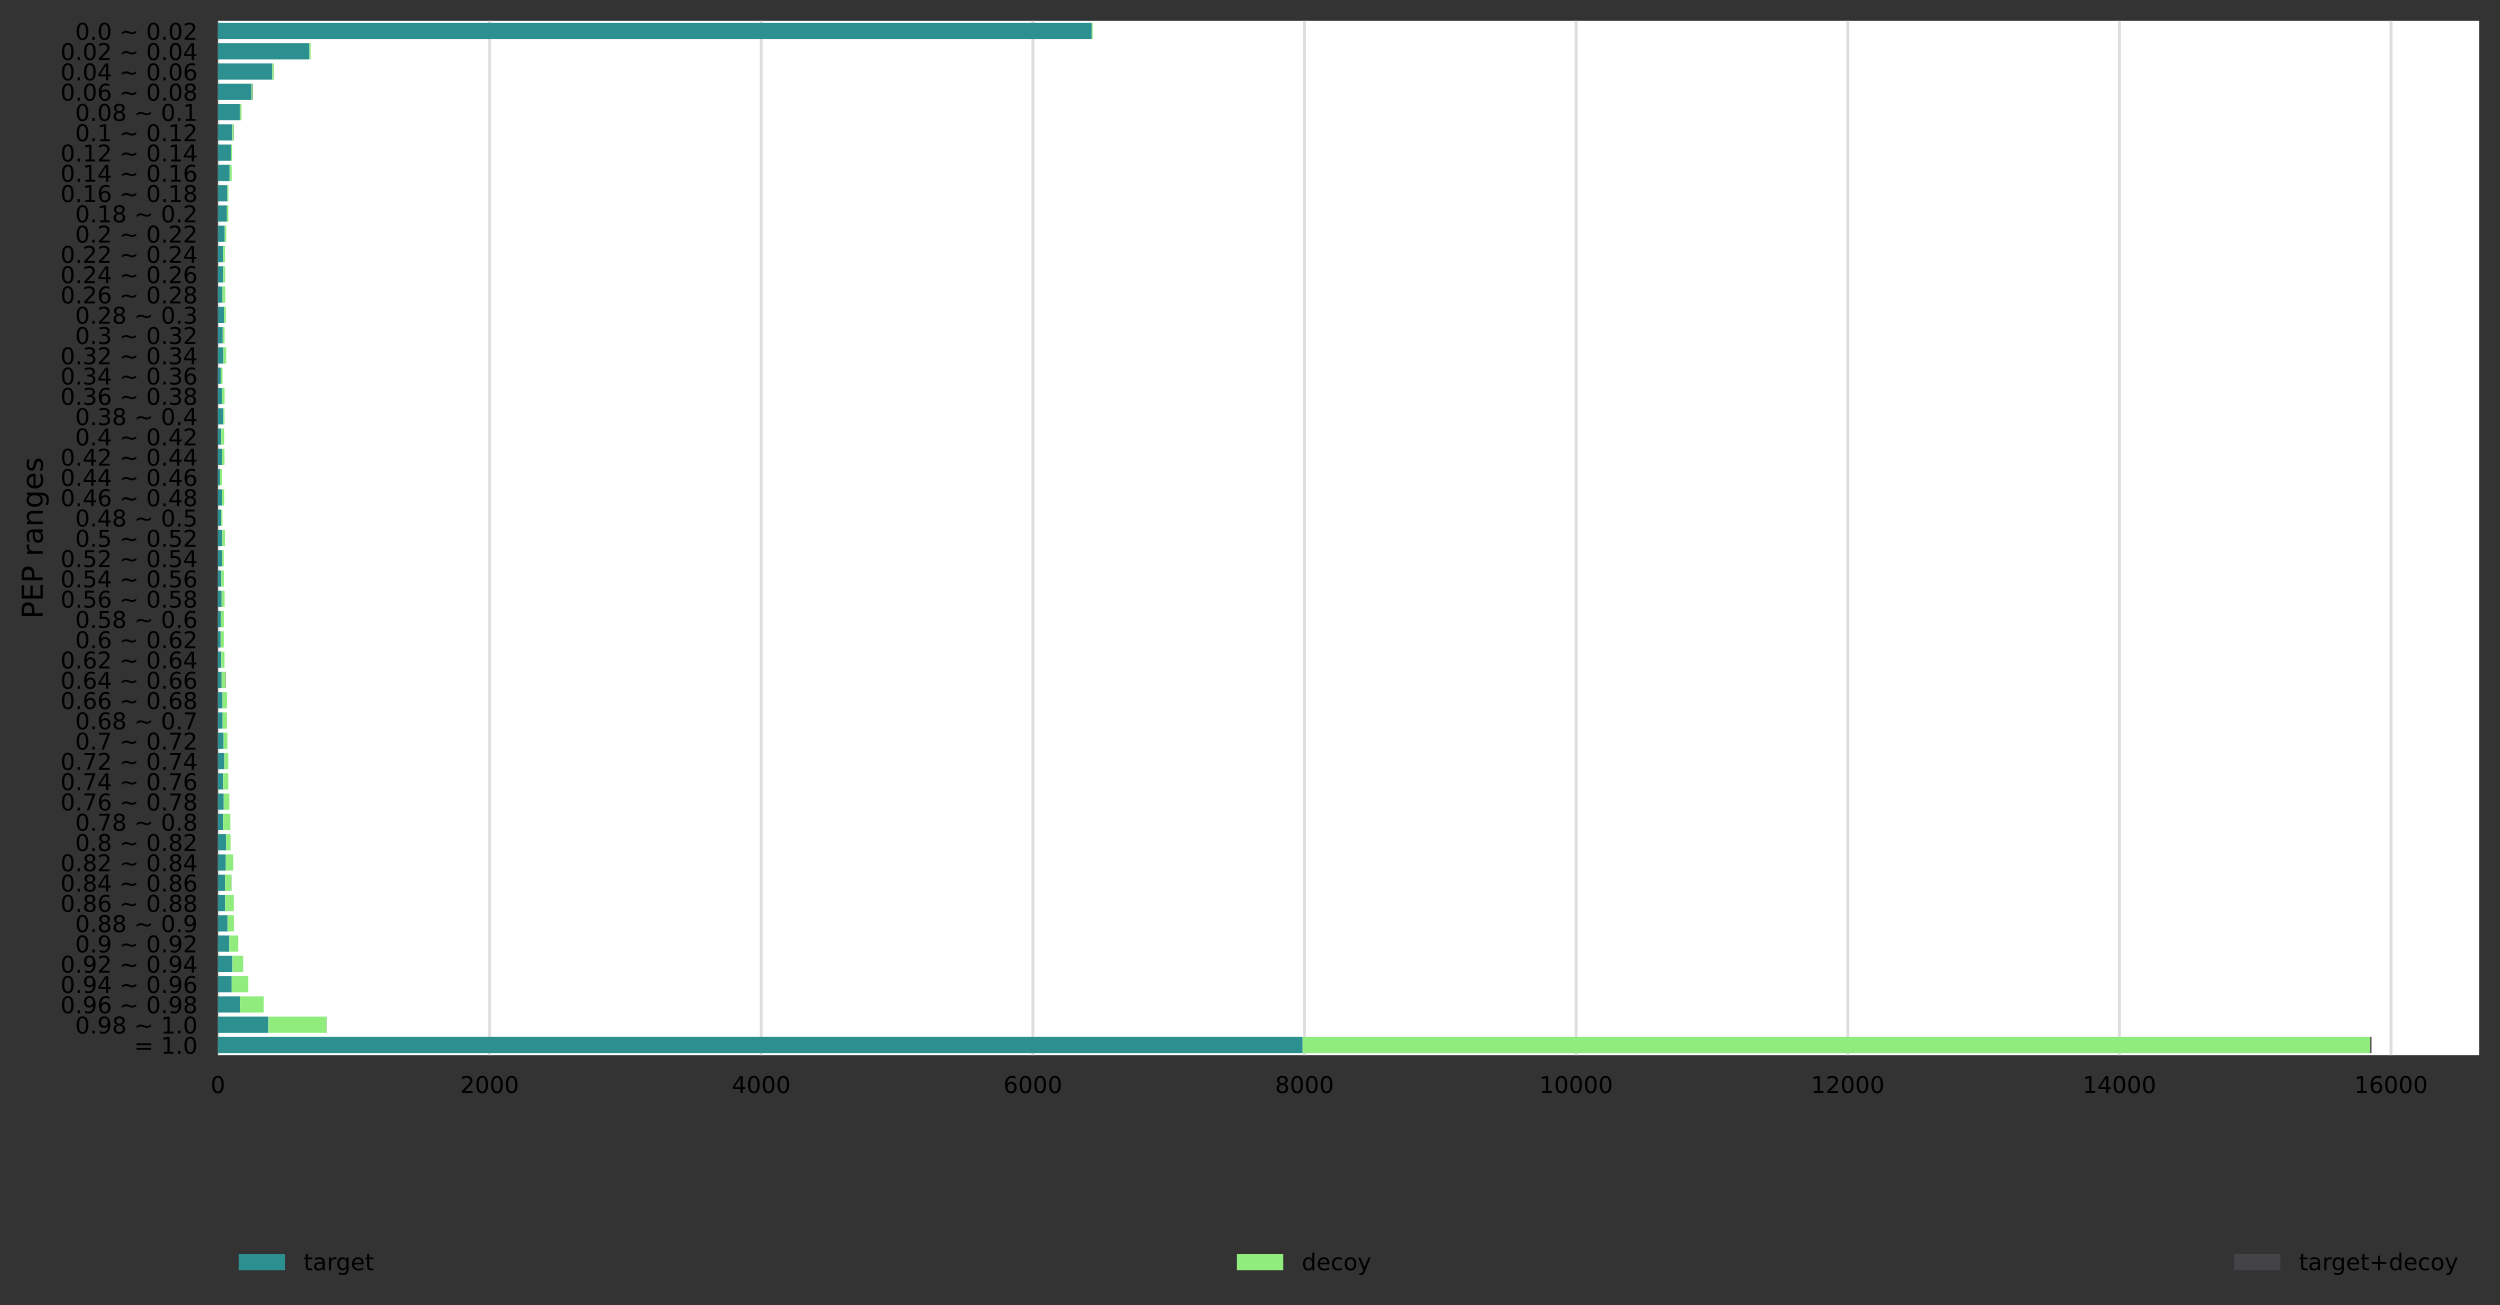 <?xml version="1.0" encoding="utf-8" standalone="no"?>
<!DOCTYPE svg PUBLIC "-//W3C//DTD SVG 1.1//EN"
  "http://www.w3.org/Graphics/SVG/1.1/DTD/svg11.dtd">
<!-- Created with matplotlib (https://matplotlib.org/) -->
<svg height="450.888pt" version="1.1" viewBox="0 0 863.692 450.888" width="863.692pt" xmlns="http://www.w3.org/2000/svg" xmlns:xlink="http://www.w3.org/1999/xlink">
 <rect x="0" y="0" width="863.692" height="450.888" fill="#333333" stroke="none"/>
 <defs>
  <style type="text/css">*{stroke-linecap:butt;stroke-linejoin:round;}</style>
 </defs>
 <g id="figure_1">
  <g id="axes_1">
   <g id="patch_1">
    <path d="M 75.292 364.528 
L 856.492 364.528 
L 856.492 7.2 
L 75.292 7.2 
z
" style="fill:#ffffff;"/>
   </g>
   <g id="matplotlib.axis_1">
    <g id="xtick_1">
     <g id="line2d_1">
      <path clip-path="url(#p6a680b400e)" d="M 75.292 364.528 
L 75.292 7.2 
" style="fill:none;stroke:#dedede;stroke-linecap:square;"/>
     </g>
     <g id="text_1">
      <!-- 0 -->
      <g transform="translate(72.747 377.607)scale(0.08 -0.08)">
       <defs>
        <path d="M 31.781 66.406 
Q 24.172 66.406 20.328 58.906 
Q 16.5 51.422 16.5 36.375 
Q 16.5 21.391 20.328 13.891 
Q 24.172 6.391 31.781 6.391 
Q 39.453 6.391 43.281 13.891 
Q 47.125 21.391 47.125 36.375 
Q 47.125 51.422 43.281 58.906 
Q 39.453 66.406 31.781 66.406 
z
M 31.781 74.219 
Q 44.047 74.219 50.516 64.516 
Q 56.984 54.828 56.984 36.375 
Q 56.984 17.969 50.516 8.266 
Q 44.047 -1.422 31.781 -1.422 
Q 19.531 -1.422 13.062 8.266 
Q 6.594 17.969 6.594 36.375 
Q 6.594 54.828 13.062 64.516 
Q 19.531 74.219 31.781 74.219 
z
" id="DejaVuSans-48"/>
       </defs>
       <use xlink:href="#DejaVuSans-48"/>
      </g>
     </g>
    </g>
    <g id="xtick_2">
     <g id="line2d_2">
      <path clip-path="url(#p6a680b400e)" d="M 169.136 364.528 
L 169.136 7.2 
" style="fill:none;stroke:#dedede;stroke-linecap:square;"/>
     </g>
     <g id="text_2">
      <!-- 2000 -->
      <g transform="translate(158.956 377.607)scale(0.08 -0.08)">
       <defs>
        <path d="M 19.188 8.297 
L 53.609 8.297 
L 53.609 0 
L 7.328 0 
L 7.328 8.297 
Q 12.938 14.109 22.625 23.891 
Q 32.328 33.688 34.812 36.531 
Q 39.547 41.844 41.422 45.531 
Q 43.312 49.219 43.312 52.781 
Q 43.312 58.594 39.234 62.25 
Q 35.156 65.922 28.609 65.922 
Q 23.969 65.922 18.812 64.312 
Q 13.672 62.703 7.812 59.422 
L 7.812 69.391 
Q 13.766 71.781 18.938 73 
Q 24.125 74.219 28.422 74.219 
Q 39.75 74.219 46.484 68.547 
Q 53.219 62.891 53.219 53.422 
Q 53.219 48.922 51.531 44.891 
Q 49.859 40.875 45.406 35.406 
Q 44.188 33.984 37.641 27.219 
Q 31.109 20.453 19.188 8.297 
z
" id="DejaVuSans-50"/>
       </defs>
       <use xlink:href="#DejaVuSans-50"/>
       <use x="63.623" xlink:href="#DejaVuSans-48"/>
       <use x="127.246" xlink:href="#DejaVuSans-48"/>
       <use x="190.869" xlink:href="#DejaVuSans-48"/>
      </g>
     </g>
    </g>
    <g id="xtick_3">
     <g id="line2d_3">
      <path clip-path="url(#p6a680b400e)" d="M 262.981 364.528 
L 262.981 7.2 
" style="fill:none;stroke:#dedede;stroke-linecap:square;"/>
     </g>
     <g id="text_3">
      <!-- 4000 -->
      <g transform="translate(252.801 377.607)scale(0.08 -0.08)">
       <defs>
        <path d="M 37.797 64.312 
L 12.891 25.391 
L 37.797 25.391 
z
M 35.203 72.906 
L 47.609 72.906 
L 47.609 25.391 
L 58.016 25.391 
L 58.016 17.188 
L 47.609 17.188 
L 47.609 0 
L 37.797 0 
L 37.797 17.188 
L 4.891 17.188 
L 4.891 26.703 
z
" id="DejaVuSans-52"/>
       </defs>
       <use xlink:href="#DejaVuSans-52"/>
       <use x="63.623" xlink:href="#DejaVuSans-48"/>
       <use x="127.246" xlink:href="#DejaVuSans-48"/>
       <use x="190.869" xlink:href="#DejaVuSans-48"/>
      </g>
     </g>
    </g>
    <g id="xtick_4">
     <g id="line2d_4">
      <path clip-path="url(#p6a680b400e)" d="M 356.826 364.528 
L 356.826 7.2 
" style="fill:none;stroke:#dedede;stroke-linecap:square;"/>
     </g>
     <g id="text_4">
      <!-- 6000 -->
      <g transform="translate(346.646 377.607)scale(0.08 -0.08)">
       <defs>
        <path d="M 33.016 40.375 
Q 26.375 40.375 22.484 35.828 
Q 18.609 31.297 18.609 23.391 
Q 18.609 15.531 22.484 10.953 
Q 26.375 6.391 33.016 6.391 
Q 39.656 6.391 43.531 10.953 
Q 47.406 15.531 47.406 23.391 
Q 47.406 31.297 43.531 35.828 
Q 39.656 40.375 33.016 40.375 
z
M 52.594 71.297 
L 52.594 62.312 
Q 48.875 64.062 45.094 64.984 
Q 41.312 65.922 37.594 65.922 
Q 27.828 65.922 22.672 59.328 
Q 17.531 52.734 16.797 39.406 
Q 19.672 43.656 24.016 45.922 
Q 28.375 48.188 33.594 48.188 
Q 44.578 48.188 50.953 41.516 
Q 57.328 34.859 57.328 23.391 
Q 57.328 12.156 50.688 5.359 
Q 44.047 -1.422 33.016 -1.422 
Q 20.359 -1.422 13.672 8.266 
Q 6.984 17.969 6.984 36.375 
Q 6.984 53.656 15.188 63.938 
Q 23.391 74.219 37.203 74.219 
Q 40.922 74.219 44.703 73.484 
Q 48.484 72.75 52.594 71.297 
z
" id="DejaVuSans-54"/>
       </defs>
       <use xlink:href="#DejaVuSans-54"/>
       <use x="63.623" xlink:href="#DejaVuSans-48"/>
       <use x="127.246" xlink:href="#DejaVuSans-48"/>
       <use x="190.869" xlink:href="#DejaVuSans-48"/>
      </g>
     </g>
    </g>
    <g id="xtick_5">
     <g id="line2d_5">
      <path clip-path="url(#p6a680b400e)" d="M 450.67 364.528 
L 450.67 7.2 
" style="fill:none;stroke:#dedede;stroke-linecap:square;"/>
     </g>
     <g id="text_5">
      <!-- 8000 -->
      <g transform="translate(440.49 377.607)scale(0.08 -0.08)">
       <defs>
        <path d="M 31.781 34.625 
Q 24.75 34.625 20.719 30.859 
Q 16.703 27.094 16.703 20.516 
Q 16.703 13.922 20.719 10.156 
Q 24.75 6.391 31.781 6.391 
Q 38.812 6.391 42.859 10.172 
Q 46.922 13.969 46.922 20.516 
Q 46.922 27.094 42.891 30.859 
Q 38.875 34.625 31.781 34.625 
z
M 21.922 38.812 
Q 15.578 40.375 12.031 44.719 
Q 8.5 49.078 8.5 55.328 
Q 8.5 64.062 14.719 69.141 
Q 20.953 74.219 31.781 74.219 
Q 42.672 74.219 48.875 69.141 
Q 55.078 64.062 55.078 55.328 
Q 55.078 49.078 51.531 44.719 
Q 48 40.375 41.703 38.812 
Q 48.828 37.156 52.797 32.312 
Q 56.781 27.484 56.781 20.516 
Q 56.781 9.906 50.312 4.234 
Q 43.844 -1.422 31.781 -1.422 
Q 19.734 -1.422 13.25 4.234 
Q 6.781 9.906 6.781 20.516 
Q 6.781 27.484 10.781 32.312 
Q 14.797 37.156 21.922 38.812 
z
M 18.312 54.391 
Q 18.312 48.734 21.844 45.562 
Q 25.391 42.391 31.781 42.391 
Q 38.141 42.391 41.719 45.562 
Q 45.312 48.734 45.312 54.391 
Q 45.312 60.062 41.719 63.234 
Q 38.141 66.406 31.781 66.406 
Q 25.391 66.406 21.844 63.234 
Q 18.312 60.062 18.312 54.391 
z
" id="DejaVuSans-56"/>
       </defs>
       <use xlink:href="#DejaVuSans-56"/>
       <use x="63.623" xlink:href="#DejaVuSans-48"/>
       <use x="127.246" xlink:href="#DejaVuSans-48"/>
       <use x="190.869" xlink:href="#DejaVuSans-48"/>
      </g>
     </g>
    </g>
    <g id="xtick_6">
     <g id="line2d_6">
      <path clip-path="url(#p6a680b400e)" d="M 544.515 364.528 
L 544.515 7.2 
" style="fill:none;stroke:#dedede;stroke-linecap:square;"/>
     </g>
     <g id="text_6">
      <!-- 10000 -->
      <g transform="translate(531.79 377.607)scale(0.08 -0.08)">
       <defs>
        <path d="M 12.406 8.297 
L 28.516 8.297 
L 28.516 63.922 
L 10.984 60.406 
L 10.984 69.391 
L 28.422 72.906 
L 38.281 72.906 
L 38.281 8.297 
L 54.391 8.297 
L 54.391 0 
L 12.406 0 
z
" id="DejaVuSans-49"/>
       </defs>
       <use xlink:href="#DejaVuSans-49"/>
       <use x="63.623" xlink:href="#DejaVuSans-48"/>
       <use x="127.246" xlink:href="#DejaVuSans-48"/>
       <use x="190.869" xlink:href="#DejaVuSans-48"/>
       <use x="254.492" xlink:href="#DejaVuSans-48"/>
      </g>
     </g>
    </g>
    <g id="xtick_7">
     <g id="line2d_7">
      <path clip-path="url(#p6a680b400e)" d="M 638.359 364.528 
L 638.359 7.2 
" style="fill:none;stroke:#dedede;stroke-linecap:square;"/>
     </g>
     <g id="text_7">
      <!-- 12000 -->
      <g transform="translate(625.634 377.607)scale(0.08 -0.08)">
       <use xlink:href="#DejaVuSans-49"/>
       <use x="63.623" xlink:href="#DejaVuSans-50"/>
       <use x="127.246" xlink:href="#DejaVuSans-48"/>
       <use x="190.869" xlink:href="#DejaVuSans-48"/>
       <use x="254.492" xlink:href="#DejaVuSans-48"/>
      </g>
     </g>
    </g>
    <g id="xtick_8">
     <g id="line2d_8">
      <path clip-path="url(#p6a680b400e)" d="M 732.204 364.528 
L 732.204 7.2 
" style="fill:none;stroke:#dedede;stroke-linecap:square;"/>
     </g>
     <g id="text_8">
      <!-- 14000 -->
      <g transform="translate(719.479 377.607)scale(0.08 -0.08)">
       <use xlink:href="#DejaVuSans-49"/>
       <use x="63.623" xlink:href="#DejaVuSans-52"/>
       <use x="127.246" xlink:href="#DejaVuSans-48"/>
       <use x="190.869" xlink:href="#DejaVuSans-48"/>
       <use x="254.492" xlink:href="#DejaVuSans-48"/>
      </g>
     </g>
    </g>
    <g id="xtick_9">
     <g id="line2d_9">
      <path clip-path="url(#p6a680b400e)" d="M 826.049 364.528 
L 826.049 7.2 
" style="fill:none;stroke:#dedede;stroke-linecap:square;"/>
     </g>
     <g id="text_9">
      <!-- 16000 -->
      <g transform="translate(813.324 377.607)scale(0.08 -0.08)">
       <use xlink:href="#DejaVuSans-49"/>
       <use x="63.623" xlink:href="#DejaVuSans-54"/>
       <use x="127.246" xlink:href="#DejaVuSans-48"/>
       <use x="190.869" xlink:href="#DejaVuSans-48"/>
       <use x="254.492" xlink:href="#DejaVuSans-48"/>
      </g>
     </g>
    </g>
   </g>
   <g id="matplotlib.axis_2">
    <g id="ytick_1">
     <g id="text_10">
      <!-- 0.0 ~ 0.02 -->
      <g transform="translate(25.968 13.743)scale(0.08 -0.08)">
       <defs>
        <path d="M 10.688 12.406 
L 21 12.406 
L 21 0 
L 10.688 0 
z
" id="DejaVuSans-46"/>
        <path id="DejaVuSans-32"/>
        <path d="M 73.188 39.891 
L 73.188 31.203 
Q 68.062 27.344 63.688 25.688 
Q 59.328 24.031 54.594 24.031 
Q 49.219 24.031 42.094 26.906 
Q 41.547 27.094 41.312 27.203 
Q 40.969 27.344 40.234 27.594 
Q 32.672 30.609 28.078 30.609 
Q 23.781 30.609 19.578 28.734 
Q 15.375 26.859 10.594 22.797 
L 10.594 31.5 
Q 15.719 35.359 20.094 37.031 
Q 24.469 38.719 29.203 38.719 
Q 34.578 38.719 41.75 35.797 
Q 42.234 35.594 42.484 35.5 
Q 42.875 35.359 43.562 35.109 
Q 51.125 32.078 55.719 32.078 
Q 59.906 32.078 64.031 33.938 
Q 68.172 35.797 73.188 39.891 
z
" id="DejaVuSans-126"/>
       </defs>
       <use xlink:href="#DejaVuSans-48"/>
       <use x="63.623" xlink:href="#DejaVuSans-46"/>
       <use x="95.41" xlink:href="#DejaVuSans-48"/>
       <use x="159.033" xlink:href="#DejaVuSans-32"/>
       <use x="190.82" xlink:href="#DejaVuSans-126"/>
       <use x="274.609" xlink:href="#DejaVuSans-32"/>
       <use x="306.396" xlink:href="#DejaVuSans-48"/>
       <use x="370.02" xlink:href="#DejaVuSans-46"/>
       <use x="401.807" xlink:href="#DejaVuSans-48"/>
       <use x="465.43" xlink:href="#DejaVuSans-50"/>
      </g>
     </g>
    </g>
    <g id="ytick_2">
     <g id="text_11">
      <!-- 0.02 ~ 0.04 -->
      <g transform="translate(20.878 20.749)scale(0.08 -0.08)">
       <use xlink:href="#DejaVuSans-48"/>
       <use x="63.623" xlink:href="#DejaVuSans-46"/>
       <use x="95.41" xlink:href="#DejaVuSans-48"/>
       <use x="159.033" xlink:href="#DejaVuSans-50"/>
       <use x="222.656" xlink:href="#DejaVuSans-32"/>
       <use x="254.443" xlink:href="#DejaVuSans-126"/>
       <use x="338.232" xlink:href="#DejaVuSans-32"/>
       <use x="370.02" xlink:href="#DejaVuSans-48"/>
       <use x="433.643" xlink:href="#DejaVuSans-46"/>
       <use x="465.43" xlink:href="#DejaVuSans-48"/>
       <use x="529.053" xlink:href="#DejaVuSans-52"/>
      </g>
     </g>
    </g>
    <g id="ytick_3">
     <g id="text_12">
      <!-- 0.04 ~ 0.06 -->
      <g transform="translate(20.878 27.755)scale(0.08 -0.08)">
       <use xlink:href="#DejaVuSans-48"/>
       <use x="63.623" xlink:href="#DejaVuSans-46"/>
       <use x="95.41" xlink:href="#DejaVuSans-48"/>
       <use x="159.033" xlink:href="#DejaVuSans-52"/>
       <use x="222.656" xlink:href="#DejaVuSans-32"/>
       <use x="254.443" xlink:href="#DejaVuSans-126"/>
       <use x="338.232" xlink:href="#DejaVuSans-32"/>
       <use x="370.02" xlink:href="#DejaVuSans-48"/>
       <use x="433.643" xlink:href="#DejaVuSans-46"/>
       <use x="465.43" xlink:href="#DejaVuSans-48"/>
       <use x="529.053" xlink:href="#DejaVuSans-54"/>
      </g>
     </g>
    </g>
    <g id="ytick_4">
     <g id="text_13">
      <!-- 0.06 ~ 0.08 -->
      <g transform="translate(20.878 34.762)scale(0.08 -0.08)">
       <use xlink:href="#DejaVuSans-48"/>
       <use x="63.623" xlink:href="#DejaVuSans-46"/>
       <use x="95.41" xlink:href="#DejaVuSans-48"/>
       <use x="159.033" xlink:href="#DejaVuSans-54"/>
       <use x="222.656" xlink:href="#DejaVuSans-32"/>
       <use x="254.443" xlink:href="#DejaVuSans-126"/>
       <use x="338.232" xlink:href="#DejaVuSans-32"/>
       <use x="370.02" xlink:href="#DejaVuSans-48"/>
       <use x="433.643" xlink:href="#DejaVuSans-46"/>
       <use x="465.43" xlink:href="#DejaVuSans-48"/>
       <use x="529.053" xlink:href="#DejaVuSans-56"/>
      </g>
     </g>
    </g>
    <g id="ytick_5">
     <g id="text_14">
      <!-- 0.08 ~ 0.1 -->
      <g transform="translate(25.968 41.768)scale(0.08 -0.08)">
       <use xlink:href="#DejaVuSans-48"/>
       <use x="63.623" xlink:href="#DejaVuSans-46"/>
       <use x="95.41" xlink:href="#DejaVuSans-48"/>
       <use x="159.033" xlink:href="#DejaVuSans-56"/>
       <use x="222.656" xlink:href="#DejaVuSans-32"/>
       <use x="254.443" xlink:href="#DejaVuSans-126"/>
       <use x="338.232" xlink:href="#DejaVuSans-32"/>
       <use x="370.02" xlink:href="#DejaVuSans-48"/>
       <use x="433.643" xlink:href="#DejaVuSans-46"/>
       <use x="465.43" xlink:href="#DejaVuSans-49"/>
      </g>
     </g>
    </g>
    <g id="ytick_6">
     <g id="text_15">
      <!-- 0.1 ~ 0.12 -->
      <g transform="translate(25.968 48.775)scale(0.08 -0.08)">
       <use xlink:href="#DejaVuSans-48"/>
       <use x="63.623" xlink:href="#DejaVuSans-46"/>
       <use x="95.41" xlink:href="#DejaVuSans-49"/>
       <use x="159.033" xlink:href="#DejaVuSans-32"/>
       <use x="190.82" xlink:href="#DejaVuSans-126"/>
       <use x="274.609" xlink:href="#DejaVuSans-32"/>
       <use x="306.396" xlink:href="#DejaVuSans-48"/>
       <use x="370.02" xlink:href="#DejaVuSans-46"/>
       <use x="401.807" xlink:href="#DejaVuSans-49"/>
       <use x="465.43" xlink:href="#DejaVuSans-50"/>
      </g>
     </g>
    </g>
    <g id="ytick_7">
     <g id="text_16">
      <!-- 0.12 ~ 0.14 -->
      <g transform="translate(20.878 55.781)scale(0.08 -0.08)">
       <use xlink:href="#DejaVuSans-48"/>
       <use x="63.623" xlink:href="#DejaVuSans-46"/>
       <use x="95.41" xlink:href="#DejaVuSans-49"/>
       <use x="159.033" xlink:href="#DejaVuSans-50"/>
       <use x="222.656" xlink:href="#DejaVuSans-32"/>
       <use x="254.443" xlink:href="#DejaVuSans-126"/>
       <use x="338.232" xlink:href="#DejaVuSans-32"/>
       <use x="370.02" xlink:href="#DejaVuSans-48"/>
       <use x="433.643" xlink:href="#DejaVuSans-46"/>
       <use x="465.43" xlink:href="#DejaVuSans-49"/>
       <use x="529.053" xlink:href="#DejaVuSans-52"/>
      </g>
     </g>
    </g>
    <g id="ytick_8">
     <g id="text_17">
      <!-- 0.14 ~ 0.16 -->
      <g transform="translate(20.878 62.788)scale(0.08 -0.08)">
       <use xlink:href="#DejaVuSans-48"/>
       <use x="63.623" xlink:href="#DejaVuSans-46"/>
       <use x="95.41" xlink:href="#DejaVuSans-49"/>
       <use x="159.033" xlink:href="#DejaVuSans-52"/>
       <use x="222.656" xlink:href="#DejaVuSans-32"/>
       <use x="254.443" xlink:href="#DejaVuSans-126"/>
       <use x="338.232" xlink:href="#DejaVuSans-32"/>
       <use x="370.02" xlink:href="#DejaVuSans-48"/>
       <use x="433.643" xlink:href="#DejaVuSans-46"/>
       <use x="465.43" xlink:href="#DejaVuSans-49"/>
       <use x="529.053" xlink:href="#DejaVuSans-54"/>
      </g>
     </g>
    </g>
    <g id="ytick_9">
     <g id="text_18">
      <!-- 0.16 ~ 0.18 -->
      <g transform="translate(20.878 69.794)scale(0.08 -0.08)">
       <use xlink:href="#DejaVuSans-48"/>
       <use x="63.623" xlink:href="#DejaVuSans-46"/>
       <use x="95.41" xlink:href="#DejaVuSans-49"/>
       <use x="159.033" xlink:href="#DejaVuSans-54"/>
       <use x="222.656" xlink:href="#DejaVuSans-32"/>
       <use x="254.443" xlink:href="#DejaVuSans-126"/>
       <use x="338.232" xlink:href="#DejaVuSans-32"/>
       <use x="370.02" xlink:href="#DejaVuSans-48"/>
       <use x="433.643" xlink:href="#DejaVuSans-46"/>
       <use x="465.43" xlink:href="#DejaVuSans-49"/>
       <use x="529.053" xlink:href="#DejaVuSans-56"/>
      </g>
     </g>
    </g>
    <g id="ytick_10">
     <g id="text_19">
      <!-- 0.18 ~ 0.2 -->
      <g transform="translate(25.968 76.8)scale(0.08 -0.08)">
       <use xlink:href="#DejaVuSans-48"/>
       <use x="63.623" xlink:href="#DejaVuSans-46"/>
       <use x="95.41" xlink:href="#DejaVuSans-49"/>
       <use x="159.033" xlink:href="#DejaVuSans-56"/>
       <use x="222.656" xlink:href="#DejaVuSans-32"/>
       <use x="254.443" xlink:href="#DejaVuSans-126"/>
       <use x="338.232" xlink:href="#DejaVuSans-32"/>
       <use x="370.02" xlink:href="#DejaVuSans-48"/>
       <use x="433.643" xlink:href="#DejaVuSans-46"/>
       <use x="465.43" xlink:href="#DejaVuSans-50"/>
      </g>
     </g>
    </g>
    <g id="ytick_11">
     <g id="text_20">
      <!-- 0.2 ~ 0.22 -->
      <g transform="translate(25.968 83.807)scale(0.08 -0.08)">
       <use xlink:href="#DejaVuSans-48"/>
       <use x="63.623" xlink:href="#DejaVuSans-46"/>
       <use x="95.41" xlink:href="#DejaVuSans-50"/>
       <use x="159.033" xlink:href="#DejaVuSans-32"/>
       <use x="190.82" xlink:href="#DejaVuSans-126"/>
       <use x="274.609" xlink:href="#DejaVuSans-32"/>
       <use x="306.396" xlink:href="#DejaVuSans-48"/>
       <use x="370.02" xlink:href="#DejaVuSans-46"/>
       <use x="401.807" xlink:href="#DejaVuSans-50"/>
       <use x="465.43" xlink:href="#DejaVuSans-50"/>
      </g>
     </g>
    </g>
    <g id="ytick_12">
     <g id="text_21">
      <!-- 0.22 ~ 0.24 -->
      <g transform="translate(20.878 90.813)scale(0.08 -0.08)">
       <use xlink:href="#DejaVuSans-48"/>
       <use x="63.623" xlink:href="#DejaVuSans-46"/>
       <use x="95.41" xlink:href="#DejaVuSans-50"/>
       <use x="159.033" xlink:href="#DejaVuSans-50"/>
       <use x="222.656" xlink:href="#DejaVuSans-32"/>
       <use x="254.443" xlink:href="#DejaVuSans-126"/>
       <use x="338.232" xlink:href="#DejaVuSans-32"/>
       <use x="370.02" xlink:href="#DejaVuSans-48"/>
       <use x="433.643" xlink:href="#DejaVuSans-46"/>
       <use x="465.43" xlink:href="#DejaVuSans-50"/>
       <use x="529.053" xlink:href="#DejaVuSans-52"/>
      </g>
     </g>
    </g>
    <g id="ytick_13">
     <g id="text_22">
      <!-- 0.24 ~ 0.26 -->
      <g transform="translate(20.878 97.82)scale(0.08 -0.08)">
       <use xlink:href="#DejaVuSans-48"/>
       <use x="63.623" xlink:href="#DejaVuSans-46"/>
       <use x="95.41" xlink:href="#DejaVuSans-50"/>
       <use x="159.033" xlink:href="#DejaVuSans-52"/>
       <use x="222.656" xlink:href="#DejaVuSans-32"/>
       <use x="254.443" xlink:href="#DejaVuSans-126"/>
       <use x="338.232" xlink:href="#DejaVuSans-32"/>
       <use x="370.02" xlink:href="#DejaVuSans-48"/>
       <use x="433.643" xlink:href="#DejaVuSans-46"/>
       <use x="465.43" xlink:href="#DejaVuSans-50"/>
       <use x="529.053" xlink:href="#DejaVuSans-54"/>
      </g>
     </g>
    </g>
    <g id="ytick_14">
     <g id="text_23">
      <!-- 0.26 ~ 0.28 -->
      <g transform="translate(20.878 104.826)scale(0.08 -0.08)">
       <use xlink:href="#DejaVuSans-48"/>
       <use x="63.623" xlink:href="#DejaVuSans-46"/>
       <use x="95.41" xlink:href="#DejaVuSans-50"/>
       <use x="159.033" xlink:href="#DejaVuSans-54"/>
       <use x="222.656" xlink:href="#DejaVuSans-32"/>
       <use x="254.443" xlink:href="#DejaVuSans-126"/>
       <use x="338.232" xlink:href="#DejaVuSans-32"/>
       <use x="370.02" xlink:href="#DejaVuSans-48"/>
       <use x="433.643" xlink:href="#DejaVuSans-46"/>
       <use x="465.43" xlink:href="#DejaVuSans-50"/>
       <use x="529.053" xlink:href="#DejaVuSans-56"/>
      </g>
     </g>
    </g>
    <g id="ytick_15">
     <g id="text_24">
      <!-- 0.28 ~ 0.3 -->
      <g transform="translate(25.968 111.833)scale(0.08 -0.08)">
       <defs>
        <path d="M 40.578 39.312 
Q 47.656 37.797 51.625 33 
Q 55.609 28.219 55.609 21.188 
Q 55.609 10.406 48.188 4.484 
Q 40.766 -1.422 27.094 -1.422 
Q 22.516 -1.422 17.656 -0.516 
Q 12.797 0.391 7.625 2.203 
L 7.625 11.719 
Q 11.719 9.328 16.594 8.109 
Q 21.484 6.891 26.812 6.891 
Q 36.078 6.891 40.938 10.547 
Q 45.797 14.203 45.797 21.188 
Q 45.797 27.641 41.281 31.266 
Q 36.766 34.906 28.719 34.906 
L 20.219 34.906 
L 20.219 43.016 
L 29.109 43.016 
Q 36.375 43.016 40.234 45.922 
Q 44.094 48.828 44.094 54.297 
Q 44.094 59.906 40.109 62.906 
Q 36.141 65.922 28.719 65.922 
Q 24.656 65.922 20.016 65.031 
Q 15.375 64.156 9.812 62.312 
L 9.812 71.094 
Q 15.438 72.656 20.344 73.438 
Q 25.25 74.219 29.594 74.219 
Q 40.828 74.219 47.359 69.109 
Q 53.906 64.016 53.906 55.328 
Q 53.906 49.266 50.438 45.094 
Q 46.969 40.922 40.578 39.312 
z
" id="DejaVuSans-51"/>
       </defs>
       <use xlink:href="#DejaVuSans-48"/>
       <use x="63.623" xlink:href="#DejaVuSans-46"/>
       <use x="95.41" xlink:href="#DejaVuSans-50"/>
       <use x="159.033" xlink:href="#DejaVuSans-56"/>
       <use x="222.656" xlink:href="#DejaVuSans-32"/>
       <use x="254.443" xlink:href="#DejaVuSans-126"/>
       <use x="338.232" xlink:href="#DejaVuSans-32"/>
       <use x="370.02" xlink:href="#DejaVuSans-48"/>
       <use x="433.643" xlink:href="#DejaVuSans-46"/>
       <use x="465.43" xlink:href="#DejaVuSans-51"/>
      </g>
     </g>
    </g>
    <g id="ytick_16">
     <g id="text_25">
      <!-- 0.3 ~ 0.32 -->
      <g transform="translate(25.968 118.839)scale(0.08 -0.08)">
       <use xlink:href="#DejaVuSans-48"/>
       <use x="63.623" xlink:href="#DejaVuSans-46"/>
       <use x="95.41" xlink:href="#DejaVuSans-51"/>
       <use x="159.033" xlink:href="#DejaVuSans-32"/>
       <use x="190.82" xlink:href="#DejaVuSans-126"/>
       <use x="274.609" xlink:href="#DejaVuSans-32"/>
       <use x="306.396" xlink:href="#DejaVuSans-48"/>
       <use x="370.02" xlink:href="#DejaVuSans-46"/>
       <use x="401.807" xlink:href="#DejaVuSans-51"/>
       <use x="465.43" xlink:href="#DejaVuSans-50"/>
      </g>
     </g>
    </g>
    <g id="ytick_17">
     <g id="text_26">
      <!-- 0.32 ~ 0.34 -->
      <g transform="translate(20.878 125.846)scale(0.08 -0.08)">
       <use xlink:href="#DejaVuSans-48"/>
       <use x="63.623" xlink:href="#DejaVuSans-46"/>
       <use x="95.41" xlink:href="#DejaVuSans-51"/>
       <use x="159.033" xlink:href="#DejaVuSans-50"/>
       <use x="222.656" xlink:href="#DejaVuSans-32"/>
       <use x="254.443" xlink:href="#DejaVuSans-126"/>
       <use x="338.232" xlink:href="#DejaVuSans-32"/>
       <use x="370.02" xlink:href="#DejaVuSans-48"/>
       <use x="433.643" xlink:href="#DejaVuSans-46"/>
       <use x="465.43" xlink:href="#DejaVuSans-51"/>
       <use x="529.053" xlink:href="#DejaVuSans-52"/>
      </g>
     </g>
    </g>
    <g id="ytick_18">
     <g id="text_27">
      <!-- 0.34 ~ 0.36 -->
      <g transform="translate(20.878 132.852)scale(0.08 -0.08)">
       <use xlink:href="#DejaVuSans-48"/>
       <use x="63.623" xlink:href="#DejaVuSans-46"/>
       <use x="95.41" xlink:href="#DejaVuSans-51"/>
       <use x="159.033" xlink:href="#DejaVuSans-52"/>
       <use x="222.656" xlink:href="#DejaVuSans-32"/>
       <use x="254.443" xlink:href="#DejaVuSans-126"/>
       <use x="338.232" xlink:href="#DejaVuSans-32"/>
       <use x="370.02" xlink:href="#DejaVuSans-48"/>
       <use x="433.643" xlink:href="#DejaVuSans-46"/>
       <use x="465.43" xlink:href="#DejaVuSans-51"/>
       <use x="529.053" xlink:href="#DejaVuSans-54"/>
      </g>
     </g>
    </g>
    <g id="ytick_19">
     <g id="text_28">
      <!-- 0.36 ~ 0.38 -->
      <g transform="translate(20.878 139.858)scale(0.08 -0.08)">
       <use xlink:href="#DejaVuSans-48"/>
       <use x="63.623" xlink:href="#DejaVuSans-46"/>
       <use x="95.41" xlink:href="#DejaVuSans-51"/>
       <use x="159.033" xlink:href="#DejaVuSans-54"/>
       <use x="222.656" xlink:href="#DejaVuSans-32"/>
       <use x="254.443" xlink:href="#DejaVuSans-126"/>
       <use x="338.232" xlink:href="#DejaVuSans-32"/>
       <use x="370.02" xlink:href="#DejaVuSans-48"/>
       <use x="433.643" xlink:href="#DejaVuSans-46"/>
       <use x="465.43" xlink:href="#DejaVuSans-51"/>
       <use x="529.053" xlink:href="#DejaVuSans-56"/>
      </g>
     </g>
    </g>
    <g id="ytick_20">
     <g id="text_29">
      <!-- 0.38 ~ 0.4 -->
      <g transform="translate(25.968 146.865)scale(0.08 -0.08)">
       <use xlink:href="#DejaVuSans-48"/>
       <use x="63.623" xlink:href="#DejaVuSans-46"/>
       <use x="95.41" xlink:href="#DejaVuSans-51"/>
       <use x="159.033" xlink:href="#DejaVuSans-56"/>
       <use x="222.656" xlink:href="#DejaVuSans-32"/>
       <use x="254.443" xlink:href="#DejaVuSans-126"/>
       <use x="338.232" xlink:href="#DejaVuSans-32"/>
       <use x="370.02" xlink:href="#DejaVuSans-48"/>
       <use x="433.643" xlink:href="#DejaVuSans-46"/>
       <use x="465.43" xlink:href="#DejaVuSans-52"/>
      </g>
     </g>
    </g>
    <g id="ytick_21">
     <g id="text_30">
      <!-- 0.4 ~ 0.42 -->
      <g transform="translate(25.968 153.871)scale(0.08 -0.08)">
       <use xlink:href="#DejaVuSans-48"/>
       <use x="63.623" xlink:href="#DejaVuSans-46"/>
       <use x="95.41" xlink:href="#DejaVuSans-52"/>
       <use x="159.033" xlink:href="#DejaVuSans-32"/>
       <use x="190.82" xlink:href="#DejaVuSans-126"/>
       <use x="274.609" xlink:href="#DejaVuSans-32"/>
       <use x="306.396" xlink:href="#DejaVuSans-48"/>
       <use x="370.02" xlink:href="#DejaVuSans-46"/>
       <use x="401.807" xlink:href="#DejaVuSans-52"/>
       <use x="465.43" xlink:href="#DejaVuSans-50"/>
      </g>
     </g>
    </g>
    <g id="ytick_22">
     <g id="text_31">
      <!-- 0.42 ~ 0.44 -->
      <g transform="translate(20.878 160.878)scale(0.08 -0.08)">
       <use xlink:href="#DejaVuSans-48"/>
       <use x="63.623" xlink:href="#DejaVuSans-46"/>
       <use x="95.41" xlink:href="#DejaVuSans-52"/>
       <use x="159.033" xlink:href="#DejaVuSans-50"/>
       <use x="222.656" xlink:href="#DejaVuSans-32"/>
       <use x="254.443" xlink:href="#DejaVuSans-126"/>
       <use x="338.232" xlink:href="#DejaVuSans-32"/>
       <use x="370.02" xlink:href="#DejaVuSans-48"/>
       <use x="433.643" xlink:href="#DejaVuSans-46"/>
       <use x="465.43" xlink:href="#DejaVuSans-52"/>
       <use x="529.053" xlink:href="#DejaVuSans-52"/>
      </g>
     </g>
    </g>
    <g id="ytick_23">
     <g id="text_32">
      <!-- 0.44 ~ 0.46 -->
      <g transform="translate(20.878 167.884)scale(0.08 -0.08)">
       <use xlink:href="#DejaVuSans-48"/>
       <use x="63.623" xlink:href="#DejaVuSans-46"/>
       <use x="95.41" xlink:href="#DejaVuSans-52"/>
       <use x="159.033" xlink:href="#DejaVuSans-52"/>
       <use x="222.656" xlink:href="#DejaVuSans-32"/>
       <use x="254.443" xlink:href="#DejaVuSans-126"/>
       <use x="338.232" xlink:href="#DejaVuSans-32"/>
       <use x="370.02" xlink:href="#DejaVuSans-48"/>
       <use x="433.643" xlink:href="#DejaVuSans-46"/>
       <use x="465.43" xlink:href="#DejaVuSans-52"/>
       <use x="529.053" xlink:href="#DejaVuSans-54"/>
      </g>
     </g>
    </g>
    <g id="ytick_24">
     <g id="text_33">
      <!-- 0.46 ~ 0.48 -->
      <g transform="translate(20.878 174.891)scale(0.08 -0.08)">
       <use xlink:href="#DejaVuSans-48"/>
       <use x="63.623" xlink:href="#DejaVuSans-46"/>
       <use x="95.41" xlink:href="#DejaVuSans-52"/>
       <use x="159.033" xlink:href="#DejaVuSans-54"/>
       <use x="222.656" xlink:href="#DejaVuSans-32"/>
       <use x="254.443" xlink:href="#DejaVuSans-126"/>
       <use x="338.232" xlink:href="#DejaVuSans-32"/>
       <use x="370.02" xlink:href="#DejaVuSans-48"/>
       <use x="433.643" xlink:href="#DejaVuSans-46"/>
       <use x="465.43" xlink:href="#DejaVuSans-52"/>
       <use x="529.053" xlink:href="#DejaVuSans-56"/>
      </g>
     </g>
    </g>
    <g id="ytick_25">
     <g id="text_34">
      <!-- 0.48 ~ 0.5 -->
      <g transform="translate(25.968 181.897)scale(0.08 -0.08)">
       <defs>
        <path d="M 10.797 72.906 
L 49.516 72.906 
L 49.516 64.594 
L 19.828 64.594 
L 19.828 46.734 
Q 21.969 47.469 24.109 47.828 
Q 26.266 48.188 28.422 48.188 
Q 40.625 48.188 47.75 41.5 
Q 54.891 34.812 54.891 23.391 
Q 54.891 11.625 47.562 5.094 
Q 40.234 -1.422 26.906 -1.422 
Q 22.312 -1.422 17.547 -0.641 
Q 12.797 0.141 7.719 1.703 
L 7.719 11.625 
Q 12.109 9.234 16.797 8.062 
Q 21.484 6.891 26.703 6.891 
Q 35.156 6.891 40.078 11.328 
Q 45.016 15.766 45.016 23.391 
Q 45.016 31 40.078 35.438 
Q 35.156 39.891 26.703 39.891 
Q 22.75 39.891 18.812 39.016 
Q 14.891 38.141 10.797 36.281 
z
" id="DejaVuSans-53"/>
       </defs>
       <use xlink:href="#DejaVuSans-48"/>
       <use x="63.623" xlink:href="#DejaVuSans-46"/>
       <use x="95.41" xlink:href="#DejaVuSans-52"/>
       <use x="159.033" xlink:href="#DejaVuSans-56"/>
       <use x="222.656" xlink:href="#DejaVuSans-32"/>
       <use x="254.443" xlink:href="#DejaVuSans-126"/>
       <use x="338.232" xlink:href="#DejaVuSans-32"/>
       <use x="370.02" xlink:href="#DejaVuSans-48"/>
       <use x="433.643" xlink:href="#DejaVuSans-46"/>
       <use x="465.43" xlink:href="#DejaVuSans-53"/>
      </g>
     </g>
    </g>
    <g id="ytick_26">
     <g id="text_35">
      <!-- 0.5 ~ 0.52 -->
      <g transform="translate(25.968 188.903)scale(0.08 -0.08)">
       <use xlink:href="#DejaVuSans-48"/>
       <use x="63.623" xlink:href="#DejaVuSans-46"/>
       <use x="95.41" xlink:href="#DejaVuSans-53"/>
       <use x="159.033" xlink:href="#DejaVuSans-32"/>
       <use x="190.82" xlink:href="#DejaVuSans-126"/>
       <use x="274.609" xlink:href="#DejaVuSans-32"/>
       <use x="306.396" xlink:href="#DejaVuSans-48"/>
       <use x="370.02" xlink:href="#DejaVuSans-46"/>
       <use x="401.807" xlink:href="#DejaVuSans-53"/>
       <use x="465.43" xlink:href="#DejaVuSans-50"/>
      </g>
     </g>
    </g>
    <g id="ytick_27">
     <g id="text_36">
      <!-- 0.52 ~ 0.54 -->
      <g transform="translate(20.878 195.91)scale(0.08 -0.08)">
       <use xlink:href="#DejaVuSans-48"/>
       <use x="63.623" xlink:href="#DejaVuSans-46"/>
       <use x="95.41" xlink:href="#DejaVuSans-53"/>
       <use x="159.033" xlink:href="#DejaVuSans-50"/>
       <use x="222.656" xlink:href="#DejaVuSans-32"/>
       <use x="254.443" xlink:href="#DejaVuSans-126"/>
       <use x="338.232" xlink:href="#DejaVuSans-32"/>
       <use x="370.02" xlink:href="#DejaVuSans-48"/>
       <use x="433.643" xlink:href="#DejaVuSans-46"/>
       <use x="465.43" xlink:href="#DejaVuSans-53"/>
       <use x="529.053" xlink:href="#DejaVuSans-52"/>
      </g>
     </g>
    </g>
    <g id="ytick_28">
     <g id="text_37">
      <!-- 0.54 ~ 0.56 -->
      <g transform="translate(20.878 202.916)scale(0.08 -0.08)">
       <use xlink:href="#DejaVuSans-48"/>
       <use x="63.623" xlink:href="#DejaVuSans-46"/>
       <use x="95.41" xlink:href="#DejaVuSans-53"/>
       <use x="159.033" xlink:href="#DejaVuSans-52"/>
       <use x="222.656" xlink:href="#DejaVuSans-32"/>
       <use x="254.443" xlink:href="#DejaVuSans-126"/>
       <use x="338.232" xlink:href="#DejaVuSans-32"/>
       <use x="370.02" xlink:href="#DejaVuSans-48"/>
       <use x="433.643" xlink:href="#DejaVuSans-46"/>
       <use x="465.43" xlink:href="#DejaVuSans-53"/>
       <use x="529.053" xlink:href="#DejaVuSans-54"/>
      </g>
     </g>
    </g>
    <g id="ytick_29">
     <g id="text_38">
      <!-- 0.56 ~ 0.58 -->
      <g transform="translate(20.878 209.923)scale(0.08 -0.08)">
       <use xlink:href="#DejaVuSans-48"/>
       <use x="63.623" xlink:href="#DejaVuSans-46"/>
       <use x="95.41" xlink:href="#DejaVuSans-53"/>
       <use x="159.033" xlink:href="#DejaVuSans-54"/>
       <use x="222.656" xlink:href="#DejaVuSans-32"/>
       <use x="254.443" xlink:href="#DejaVuSans-126"/>
       <use x="338.232" xlink:href="#DejaVuSans-32"/>
       <use x="370.02" xlink:href="#DejaVuSans-48"/>
       <use x="433.643" xlink:href="#DejaVuSans-46"/>
       <use x="465.43" xlink:href="#DejaVuSans-53"/>
       <use x="529.053" xlink:href="#DejaVuSans-56"/>
      </g>
     </g>
    </g>
    <g id="ytick_30">
     <g id="text_39">
      <!-- 0.58 ~ 0.6 -->
      <g transform="translate(25.968 216.929)scale(0.08 -0.08)">
       <use xlink:href="#DejaVuSans-48"/>
       <use x="63.623" xlink:href="#DejaVuSans-46"/>
       <use x="95.41" xlink:href="#DejaVuSans-53"/>
       <use x="159.033" xlink:href="#DejaVuSans-56"/>
       <use x="222.656" xlink:href="#DejaVuSans-32"/>
       <use x="254.443" xlink:href="#DejaVuSans-126"/>
       <use x="338.232" xlink:href="#DejaVuSans-32"/>
       <use x="370.02" xlink:href="#DejaVuSans-48"/>
       <use x="433.643" xlink:href="#DejaVuSans-46"/>
       <use x="465.43" xlink:href="#DejaVuSans-54"/>
      </g>
     </g>
    </g>
    <g id="ytick_31">
     <g id="text_40">
      <!-- 0.6 ~ 0.62 -->
      <g transform="translate(25.968 223.936)scale(0.08 -0.08)">
       <use xlink:href="#DejaVuSans-48"/>
       <use x="63.623" xlink:href="#DejaVuSans-46"/>
       <use x="95.41" xlink:href="#DejaVuSans-54"/>
       <use x="159.033" xlink:href="#DejaVuSans-32"/>
       <use x="190.82" xlink:href="#DejaVuSans-126"/>
       <use x="274.609" xlink:href="#DejaVuSans-32"/>
       <use x="306.396" xlink:href="#DejaVuSans-48"/>
       <use x="370.02" xlink:href="#DejaVuSans-46"/>
       <use x="401.807" xlink:href="#DejaVuSans-54"/>
       <use x="465.43" xlink:href="#DejaVuSans-50"/>
      </g>
     </g>
    </g>
    <g id="ytick_32">
     <g id="text_41">
      <!-- 0.62 ~ 0.64 -->
      <g transform="translate(20.878 230.942)scale(0.08 -0.08)">
       <use xlink:href="#DejaVuSans-48"/>
       <use x="63.623" xlink:href="#DejaVuSans-46"/>
       <use x="95.41" xlink:href="#DejaVuSans-54"/>
       <use x="159.033" xlink:href="#DejaVuSans-50"/>
       <use x="222.656" xlink:href="#DejaVuSans-32"/>
       <use x="254.443" xlink:href="#DejaVuSans-126"/>
       <use x="338.232" xlink:href="#DejaVuSans-32"/>
       <use x="370.02" xlink:href="#DejaVuSans-48"/>
       <use x="433.643" xlink:href="#DejaVuSans-46"/>
       <use x="465.43" xlink:href="#DejaVuSans-54"/>
       <use x="529.053" xlink:href="#DejaVuSans-52"/>
      </g>
     </g>
    </g>
    <g id="ytick_33">
     <g id="text_42">
      <!-- 0.64 ~ 0.66 -->
      <g transform="translate(20.878 237.948)scale(0.08 -0.08)">
       <use xlink:href="#DejaVuSans-48"/>
       <use x="63.623" xlink:href="#DejaVuSans-46"/>
       <use x="95.41" xlink:href="#DejaVuSans-54"/>
       <use x="159.033" xlink:href="#DejaVuSans-52"/>
       <use x="222.656" xlink:href="#DejaVuSans-32"/>
       <use x="254.443" xlink:href="#DejaVuSans-126"/>
       <use x="338.232" xlink:href="#DejaVuSans-32"/>
       <use x="370.02" xlink:href="#DejaVuSans-48"/>
       <use x="433.643" xlink:href="#DejaVuSans-46"/>
       <use x="465.43" xlink:href="#DejaVuSans-54"/>
       <use x="529.053" xlink:href="#DejaVuSans-54"/>
      </g>
     </g>
    </g>
    <g id="ytick_34">
     <g id="text_43">
      <!-- 0.66 ~ 0.68 -->
      <g transform="translate(20.878 244.955)scale(0.08 -0.08)">
       <use xlink:href="#DejaVuSans-48"/>
       <use x="63.623" xlink:href="#DejaVuSans-46"/>
       <use x="95.41" xlink:href="#DejaVuSans-54"/>
       <use x="159.033" xlink:href="#DejaVuSans-54"/>
       <use x="222.656" xlink:href="#DejaVuSans-32"/>
       <use x="254.443" xlink:href="#DejaVuSans-126"/>
       <use x="338.232" xlink:href="#DejaVuSans-32"/>
       <use x="370.02" xlink:href="#DejaVuSans-48"/>
       <use x="433.643" xlink:href="#DejaVuSans-46"/>
       <use x="465.43" xlink:href="#DejaVuSans-54"/>
       <use x="529.053" xlink:href="#DejaVuSans-56"/>
      </g>
     </g>
    </g>
    <g id="ytick_35">
     <g id="text_44">
      <!-- 0.68 ~ 0.7 -->
      <g transform="translate(25.968 251.961)scale(0.08 -0.08)">
       <defs>
        <path d="M 8.203 72.906 
L 55.078 72.906 
L 55.078 68.703 
L 28.609 0 
L 18.312 0 
L 43.219 64.594 
L 8.203 64.594 
z
" id="DejaVuSans-55"/>
       </defs>
       <use xlink:href="#DejaVuSans-48"/>
       <use x="63.623" xlink:href="#DejaVuSans-46"/>
       <use x="95.41" xlink:href="#DejaVuSans-54"/>
       <use x="159.033" xlink:href="#DejaVuSans-56"/>
       <use x="222.656" xlink:href="#DejaVuSans-32"/>
       <use x="254.443" xlink:href="#DejaVuSans-126"/>
       <use x="338.232" xlink:href="#DejaVuSans-32"/>
       <use x="370.02" xlink:href="#DejaVuSans-48"/>
       <use x="433.643" xlink:href="#DejaVuSans-46"/>
       <use x="465.43" xlink:href="#DejaVuSans-55"/>
      </g>
     </g>
    </g>
    <g id="ytick_36">
     <g id="text_45">
      <!-- 0.7 ~ 0.72 -->
      <g transform="translate(25.968 258.968)scale(0.08 -0.08)">
       <use xlink:href="#DejaVuSans-48"/>
       <use x="63.623" xlink:href="#DejaVuSans-46"/>
       <use x="95.41" xlink:href="#DejaVuSans-55"/>
       <use x="159.033" xlink:href="#DejaVuSans-32"/>
       <use x="190.82" xlink:href="#DejaVuSans-126"/>
       <use x="274.609" xlink:href="#DejaVuSans-32"/>
       <use x="306.396" xlink:href="#DejaVuSans-48"/>
       <use x="370.02" xlink:href="#DejaVuSans-46"/>
       <use x="401.807" xlink:href="#DejaVuSans-55"/>
       <use x="465.43" xlink:href="#DejaVuSans-50"/>
      </g>
     </g>
    </g>
    <g id="ytick_37">
     <g id="text_46">
      <!-- 0.72 ~ 0.74 -->
      <g transform="translate(20.878 265.974)scale(0.08 -0.08)">
       <use xlink:href="#DejaVuSans-48"/>
       <use x="63.623" xlink:href="#DejaVuSans-46"/>
       <use x="95.41" xlink:href="#DejaVuSans-55"/>
       <use x="159.033" xlink:href="#DejaVuSans-50"/>
       <use x="222.656" xlink:href="#DejaVuSans-32"/>
       <use x="254.443" xlink:href="#DejaVuSans-126"/>
       <use x="338.232" xlink:href="#DejaVuSans-32"/>
       <use x="370.02" xlink:href="#DejaVuSans-48"/>
       <use x="433.643" xlink:href="#DejaVuSans-46"/>
       <use x="465.43" xlink:href="#DejaVuSans-55"/>
       <use x="529.053" xlink:href="#DejaVuSans-52"/>
      </g>
     </g>
    </g>
    <g id="ytick_38">
     <g id="text_47">
      <!-- 0.74 ~ 0.76 -->
      <g transform="translate(20.878 272.981)scale(0.08 -0.08)">
       <use xlink:href="#DejaVuSans-48"/>
       <use x="63.623" xlink:href="#DejaVuSans-46"/>
       <use x="95.41" xlink:href="#DejaVuSans-55"/>
       <use x="159.033" xlink:href="#DejaVuSans-52"/>
       <use x="222.656" xlink:href="#DejaVuSans-32"/>
       <use x="254.443" xlink:href="#DejaVuSans-126"/>
       <use x="338.232" xlink:href="#DejaVuSans-32"/>
       <use x="370.02" xlink:href="#DejaVuSans-48"/>
       <use x="433.643" xlink:href="#DejaVuSans-46"/>
       <use x="465.43" xlink:href="#DejaVuSans-55"/>
       <use x="529.053" xlink:href="#DejaVuSans-54"/>
      </g>
     </g>
    </g>
    <g id="ytick_39">
     <g id="text_48">
      <!-- 0.76 ~ 0.78 -->
      <g transform="translate(20.878 279.987)scale(0.08 -0.08)">
       <use xlink:href="#DejaVuSans-48"/>
       <use x="63.623" xlink:href="#DejaVuSans-46"/>
       <use x="95.41" xlink:href="#DejaVuSans-55"/>
       <use x="159.033" xlink:href="#DejaVuSans-54"/>
       <use x="222.656" xlink:href="#DejaVuSans-32"/>
       <use x="254.443" xlink:href="#DejaVuSans-126"/>
       <use x="338.232" xlink:href="#DejaVuSans-32"/>
       <use x="370.02" xlink:href="#DejaVuSans-48"/>
       <use x="433.643" xlink:href="#DejaVuSans-46"/>
       <use x="465.43" xlink:href="#DejaVuSans-55"/>
       <use x="529.053" xlink:href="#DejaVuSans-56"/>
      </g>
     </g>
    </g>
    <g id="ytick_40">
     <g id="text_49">
      <!-- 0.78 ~ 0.8 -->
      <g transform="translate(25.968 286.994)scale(0.08 -0.08)">
       <use xlink:href="#DejaVuSans-48"/>
       <use x="63.623" xlink:href="#DejaVuSans-46"/>
       <use x="95.41" xlink:href="#DejaVuSans-55"/>
       <use x="159.033" xlink:href="#DejaVuSans-56"/>
       <use x="222.656" xlink:href="#DejaVuSans-32"/>
       <use x="254.443" xlink:href="#DejaVuSans-126"/>
       <use x="338.232" xlink:href="#DejaVuSans-32"/>
       <use x="370.02" xlink:href="#DejaVuSans-48"/>
       <use x="433.643" xlink:href="#DejaVuSans-46"/>
       <use x="465.43" xlink:href="#DejaVuSans-56"/>
      </g>
     </g>
    </g>
    <g id="ytick_41">
     <g id="text_50">
      <!-- 0.8 ~ 0.82 -->
      <g transform="translate(25.968 294)scale(0.08 -0.08)">
       <use xlink:href="#DejaVuSans-48"/>
       <use x="63.623" xlink:href="#DejaVuSans-46"/>
       <use x="95.41" xlink:href="#DejaVuSans-56"/>
       <use x="159.033" xlink:href="#DejaVuSans-32"/>
       <use x="190.82" xlink:href="#DejaVuSans-126"/>
       <use x="274.609" xlink:href="#DejaVuSans-32"/>
       <use x="306.396" xlink:href="#DejaVuSans-48"/>
       <use x="370.02" xlink:href="#DejaVuSans-46"/>
       <use x="401.807" xlink:href="#DejaVuSans-56"/>
       <use x="465.43" xlink:href="#DejaVuSans-50"/>
      </g>
     </g>
    </g>
    <g id="ytick_42">
     <g id="text_51">
      <!-- 0.82 ~ 0.84 -->
      <g transform="translate(20.878 301.006)scale(0.08 -0.08)">
       <use xlink:href="#DejaVuSans-48"/>
       <use x="63.623" xlink:href="#DejaVuSans-46"/>
       <use x="95.41" xlink:href="#DejaVuSans-56"/>
       <use x="159.033" xlink:href="#DejaVuSans-50"/>
       <use x="222.656" xlink:href="#DejaVuSans-32"/>
       <use x="254.443" xlink:href="#DejaVuSans-126"/>
       <use x="338.232" xlink:href="#DejaVuSans-32"/>
       <use x="370.02" xlink:href="#DejaVuSans-48"/>
       <use x="433.643" xlink:href="#DejaVuSans-46"/>
       <use x="465.43" xlink:href="#DejaVuSans-56"/>
       <use x="529.053" xlink:href="#DejaVuSans-52"/>
      </g>
     </g>
    </g>
    <g id="ytick_43">
     <g id="text_52">
      <!-- 0.84 ~ 0.86 -->
      <g transform="translate(20.878 308.013)scale(0.08 -0.08)">
       <use xlink:href="#DejaVuSans-48"/>
       <use x="63.623" xlink:href="#DejaVuSans-46"/>
       <use x="95.41" xlink:href="#DejaVuSans-56"/>
       <use x="159.033" xlink:href="#DejaVuSans-52"/>
       <use x="222.656" xlink:href="#DejaVuSans-32"/>
       <use x="254.443" xlink:href="#DejaVuSans-126"/>
       <use x="338.232" xlink:href="#DejaVuSans-32"/>
       <use x="370.02" xlink:href="#DejaVuSans-48"/>
       <use x="433.643" xlink:href="#DejaVuSans-46"/>
       <use x="465.43" xlink:href="#DejaVuSans-56"/>
       <use x="529.053" xlink:href="#DejaVuSans-54"/>
      </g>
     </g>
    </g>
    <g id="ytick_44">
     <g id="text_53">
      <!-- 0.86 ~ 0.88 -->
      <g transform="translate(20.878 315.019)scale(0.08 -0.08)">
       <use xlink:href="#DejaVuSans-48"/>
       <use x="63.623" xlink:href="#DejaVuSans-46"/>
       <use x="95.41" xlink:href="#DejaVuSans-56"/>
       <use x="159.033" xlink:href="#DejaVuSans-54"/>
       <use x="222.656" xlink:href="#DejaVuSans-32"/>
       <use x="254.443" xlink:href="#DejaVuSans-126"/>
       <use x="338.232" xlink:href="#DejaVuSans-32"/>
       <use x="370.02" xlink:href="#DejaVuSans-48"/>
       <use x="433.643" xlink:href="#DejaVuSans-46"/>
       <use x="465.43" xlink:href="#DejaVuSans-56"/>
       <use x="529.053" xlink:href="#DejaVuSans-56"/>
      </g>
     </g>
    </g>
    <g id="ytick_45">
     <g id="text_54">
      <!-- 0.88 ~ 0.9 -->
      <g transform="translate(25.968 322.026)scale(0.08 -0.08)">
       <defs>
        <path d="M 10.984 1.516 
L 10.984 10.5 
Q 14.703 8.734 18.5 7.812 
Q 22.312 6.891 25.984 6.891 
Q 35.75 6.891 40.891 13.453 
Q 46.047 20.016 46.781 33.406 
Q 43.953 29.203 39.594 26.953 
Q 35.25 24.703 29.984 24.703 
Q 19.047 24.703 12.672 31.312 
Q 6.297 37.938 6.297 49.422 
Q 6.297 60.641 12.938 67.422 
Q 19.578 74.219 30.609 74.219 
Q 43.266 74.219 49.922 64.516 
Q 56.594 54.828 56.594 36.375 
Q 56.594 19.141 48.406 8.859 
Q 40.234 -1.422 26.422 -1.422 
Q 22.703 -1.422 18.891 -0.688 
Q 15.094 0.047 10.984 1.516 
z
M 30.609 32.422 
Q 37.25 32.422 41.125 36.953 
Q 45.016 41.5 45.016 49.422 
Q 45.016 57.281 41.125 61.844 
Q 37.25 66.406 30.609 66.406 
Q 23.969 66.406 20.094 61.844 
Q 16.219 57.281 16.219 49.422 
Q 16.219 41.5 20.094 36.953 
Q 23.969 32.422 30.609 32.422 
z
" id="DejaVuSans-57"/>
       </defs>
       <use xlink:href="#DejaVuSans-48"/>
       <use x="63.623" xlink:href="#DejaVuSans-46"/>
       <use x="95.41" xlink:href="#DejaVuSans-56"/>
       <use x="159.033" xlink:href="#DejaVuSans-56"/>
       <use x="222.656" xlink:href="#DejaVuSans-32"/>
       <use x="254.443" xlink:href="#DejaVuSans-126"/>
       <use x="338.232" xlink:href="#DejaVuSans-32"/>
       <use x="370.02" xlink:href="#DejaVuSans-48"/>
       <use x="433.643" xlink:href="#DejaVuSans-46"/>
       <use x="465.43" xlink:href="#DejaVuSans-57"/>
      </g>
     </g>
    </g>
    <g id="ytick_46">
     <g id="text_55">
      <!-- 0.9 ~ 0.92 -->
      <g transform="translate(25.968 329.032)scale(0.08 -0.08)">
       <use xlink:href="#DejaVuSans-48"/>
       <use x="63.623" xlink:href="#DejaVuSans-46"/>
       <use x="95.41" xlink:href="#DejaVuSans-57"/>
       <use x="159.033" xlink:href="#DejaVuSans-32"/>
       <use x="190.82" xlink:href="#DejaVuSans-126"/>
       <use x="274.609" xlink:href="#DejaVuSans-32"/>
       <use x="306.396" xlink:href="#DejaVuSans-48"/>
       <use x="370.02" xlink:href="#DejaVuSans-46"/>
       <use x="401.807" xlink:href="#DejaVuSans-57"/>
       <use x="465.43" xlink:href="#DejaVuSans-50"/>
      </g>
     </g>
    </g>
    <g id="ytick_47">
     <g id="text_56">
      <!-- 0.92 ~ 0.94 -->
      <g transform="translate(20.878 336.039)scale(0.08 -0.08)">
       <use xlink:href="#DejaVuSans-48"/>
       <use x="63.623" xlink:href="#DejaVuSans-46"/>
       <use x="95.41" xlink:href="#DejaVuSans-57"/>
       <use x="159.033" xlink:href="#DejaVuSans-50"/>
       <use x="222.656" xlink:href="#DejaVuSans-32"/>
       <use x="254.443" xlink:href="#DejaVuSans-126"/>
       <use x="338.232" xlink:href="#DejaVuSans-32"/>
       <use x="370.02" xlink:href="#DejaVuSans-48"/>
       <use x="433.643" xlink:href="#DejaVuSans-46"/>
       <use x="465.43" xlink:href="#DejaVuSans-57"/>
       <use x="529.053" xlink:href="#DejaVuSans-52"/>
      </g>
     </g>
    </g>
    <g id="ytick_48">
     <g id="text_57">
      <!-- 0.94 ~ 0.96 -->
      <g transform="translate(20.878 343.045)scale(0.08 -0.08)">
       <use xlink:href="#DejaVuSans-48"/>
       <use x="63.623" xlink:href="#DejaVuSans-46"/>
       <use x="95.41" xlink:href="#DejaVuSans-57"/>
       <use x="159.033" xlink:href="#DejaVuSans-52"/>
       <use x="222.656" xlink:href="#DejaVuSans-32"/>
       <use x="254.443" xlink:href="#DejaVuSans-126"/>
       <use x="338.232" xlink:href="#DejaVuSans-32"/>
       <use x="370.02" xlink:href="#DejaVuSans-48"/>
       <use x="433.643" xlink:href="#DejaVuSans-46"/>
       <use x="465.43" xlink:href="#DejaVuSans-57"/>
       <use x="529.053" xlink:href="#DejaVuSans-54"/>
      </g>
     </g>
    </g>
    <g id="ytick_49">
     <g id="text_58">
      <!-- 0.96 ~ 0.98 -->
      <g transform="translate(20.878 350.051)scale(0.08 -0.08)">
       <use xlink:href="#DejaVuSans-48"/>
       <use x="63.623" xlink:href="#DejaVuSans-46"/>
       <use x="95.41" xlink:href="#DejaVuSans-57"/>
       <use x="159.033" xlink:href="#DejaVuSans-54"/>
       <use x="222.656" xlink:href="#DejaVuSans-32"/>
       <use x="254.443" xlink:href="#DejaVuSans-126"/>
       <use x="338.232" xlink:href="#DejaVuSans-32"/>
       <use x="370.02" xlink:href="#DejaVuSans-48"/>
       <use x="433.643" xlink:href="#DejaVuSans-46"/>
       <use x="465.43" xlink:href="#DejaVuSans-57"/>
       <use x="529.053" xlink:href="#DejaVuSans-56"/>
      </g>
     </g>
    </g>
    <g id="ytick_50">
     <g id="text_59">
      <!-- 0.98 ~ 1.0 -->
      <g transform="translate(25.968 357.058)scale(0.08 -0.08)">
       <use xlink:href="#DejaVuSans-48"/>
       <use x="63.623" xlink:href="#DejaVuSans-46"/>
       <use x="95.41" xlink:href="#DejaVuSans-57"/>
       <use x="159.033" xlink:href="#DejaVuSans-56"/>
       <use x="222.656" xlink:href="#DejaVuSans-32"/>
       <use x="254.443" xlink:href="#DejaVuSans-126"/>
       <use x="338.232" xlink:href="#DejaVuSans-32"/>
       <use x="370.02" xlink:href="#DejaVuSans-49"/>
       <use x="433.643" xlink:href="#DejaVuSans-46"/>
       <use x="465.43" xlink:href="#DejaVuSans-48"/>
      </g>
     </g>
    </g>
    <g id="ytick_51">
     <g id="text_60">
      <!-- = 1.0 -->
      <g transform="translate(46.323 364.064)scale(0.08 -0.08)">
       <defs>
        <path d="M 10.594 45.406 
L 73.188 45.406 
L 73.188 37.203 
L 10.594 37.203 
z
M 10.594 25.484 
L 73.188 25.484 
L 73.188 17.188 
L 10.594 17.188 
z
" id="DejaVuSans-61"/>
       </defs>
       <use xlink:href="#DejaVuSans-61"/>
       <use x="83.789" xlink:href="#DejaVuSans-32"/>
       <use x="115.576" xlink:href="#DejaVuSans-49"/>
       <use x="179.199" xlink:href="#DejaVuSans-46"/>
       <use x="210.986" xlink:href="#DejaVuSans-48"/>
      </g>
     </g>
    </g>
    <g id="text_61">
     <!-- PEP ranges -->
     <g transform="translate(14.798 213.786)rotate(-90)scale(0.1 -0.1)">
      <defs>
       <path d="M 19.672 64.797 
L 19.672 37.406 
L 32.078 37.406 
Q 38.969 37.406 42.719 40.969 
Q 46.484 44.531 46.484 51.125 
Q 46.484 57.672 42.719 61.234 
Q 38.969 64.797 32.078 64.797 
z
M 9.812 72.906 
L 32.078 72.906 
Q 44.344 72.906 50.609 67.359 
Q 56.891 61.812 56.891 51.125 
Q 56.891 40.328 50.609 34.812 
Q 44.344 29.297 32.078 29.297 
L 19.672 29.297 
L 19.672 0 
L 9.812 0 
z
" id="DejaVuSans-80"/>
       <path d="M 9.812 72.906 
L 55.906 72.906 
L 55.906 64.594 
L 19.672 64.594 
L 19.672 43.016 
L 54.391 43.016 
L 54.391 34.719 
L 19.672 34.719 
L 19.672 8.297 
L 56.781 8.297 
L 56.781 0 
L 9.812 0 
z
" id="DejaVuSans-69"/>
       <path d="M 41.109 46.297 
Q 39.594 47.172 37.812 47.578 
Q 36.031 48 33.891 48 
Q 26.266 48 22.188 43.047 
Q 18.109 38.094 18.109 28.812 
L 18.109 0 
L 9.078 0 
L 9.078 54.688 
L 18.109 54.688 
L 18.109 46.188 
Q 20.953 51.172 25.484 53.578 
Q 30.031 56 36.531 56 
Q 37.453 56 38.578 55.875 
Q 39.703 55.766 41.062 55.516 
z
" id="DejaVuSans-114"/>
       <path d="M 34.281 27.484 
Q 23.391 27.484 19.188 25 
Q 14.984 22.516 14.984 16.5 
Q 14.984 11.719 18.141 8.906 
Q 21.297 6.109 26.703 6.109 
Q 34.188 6.109 38.703 11.406 
Q 43.219 16.703 43.219 25.484 
L 43.219 27.484 
z
M 52.203 31.203 
L 52.203 0 
L 43.219 0 
L 43.219 8.297 
Q 40.141 3.328 35.547 0.953 
Q 30.953 -1.422 24.312 -1.422 
Q 15.922 -1.422 10.953 3.297 
Q 6 8.016 6 15.922 
Q 6 25.141 12.172 29.828 
Q 18.359 34.516 30.609 34.516 
L 43.219 34.516 
L 43.219 35.406 
Q 43.219 41.609 39.141 45 
Q 35.062 48.391 27.688 48.391 
Q 23 48.391 18.547 47.266 
Q 14.109 46.141 10.016 43.891 
L 10.016 52.203 
Q 14.938 54.109 19.578 55.047 
Q 24.219 56 28.609 56 
Q 40.484 56 46.344 49.844 
Q 52.203 43.703 52.203 31.203 
z
" id="DejaVuSans-97"/>
       <path d="M 54.891 33.016 
L 54.891 0 
L 45.906 0 
L 45.906 32.719 
Q 45.906 40.484 42.875 44.328 
Q 39.844 48.188 33.797 48.188 
Q 26.516 48.188 22.312 43.547 
Q 18.109 38.922 18.109 30.906 
L 18.109 0 
L 9.078 0 
L 9.078 54.688 
L 18.109 54.688 
L 18.109 46.188 
Q 21.344 51.125 25.703 53.562 
Q 30.078 56 35.797 56 
Q 45.219 56 50.047 50.172 
Q 54.891 44.344 54.891 33.016 
z
" id="DejaVuSans-110"/>
       <path d="M 45.406 27.984 
Q 45.406 37.75 41.375 43.109 
Q 37.359 48.484 30.078 48.484 
Q 22.859 48.484 18.828 43.109 
Q 14.797 37.75 14.797 27.984 
Q 14.797 18.266 18.828 12.891 
Q 22.859 7.516 30.078 7.516 
Q 37.359 7.516 41.375 12.891 
Q 45.406 18.266 45.406 27.984 
z
M 54.391 6.781 
Q 54.391 -7.172 48.188 -13.984 
Q 42 -20.797 29.203 -20.797 
Q 24.469 -20.797 20.266 -20.094 
Q 16.062 -19.391 12.109 -17.922 
L 12.109 -9.188 
Q 16.062 -11.328 19.922 -12.344 
Q 23.781 -13.375 27.781 -13.375 
Q 36.625 -13.375 41.016 -8.766 
Q 45.406 -4.156 45.406 5.172 
L 45.406 9.625 
Q 42.625 4.781 38.281 2.391 
Q 33.938 0 27.875 0 
Q 17.828 0 11.672 7.656 
Q 5.516 15.328 5.516 27.984 
Q 5.516 40.672 11.672 48.328 
Q 17.828 56 27.875 56 
Q 33.938 56 38.281 53.609 
Q 42.625 51.219 45.406 46.391 
L 45.406 54.688 
L 54.391 54.688 
z
" id="DejaVuSans-103"/>
       <path d="M 56.203 29.594 
L 56.203 25.203 
L 14.891 25.203 
Q 15.484 15.922 20.484 11.062 
Q 25.484 6.203 34.422 6.203 
Q 39.594 6.203 44.453 7.469 
Q 49.312 8.734 54.109 11.281 
L 54.109 2.781 
Q 49.266 0.734 44.188 -0.344 
Q 39.109 -1.422 33.891 -1.422 
Q 20.797 -1.422 13.156 6.188 
Q 5.516 13.812 5.516 26.812 
Q 5.516 40.234 12.766 48.109 
Q 20.016 56 32.328 56 
Q 43.359 56 49.781 48.891 
Q 56.203 41.797 56.203 29.594 
z
M 47.219 32.234 
Q 47.125 39.594 43.094 43.984 
Q 39.062 48.391 32.422 48.391 
Q 24.906 48.391 20.391 44.141 
Q 15.875 39.891 15.188 32.172 
z
" id="DejaVuSans-101"/>
       <path d="M 44.281 53.078 
L 44.281 44.578 
Q 40.484 46.531 36.375 47.5 
Q 32.281 48.484 27.875 48.484 
Q 21.188 48.484 17.844 46.438 
Q 14.5 44.391 14.5 40.281 
Q 14.5 37.156 16.891 35.375 
Q 19.281 33.594 26.516 31.984 
L 29.594 31.297 
Q 39.156 29.25 43.188 25.516 
Q 47.219 21.781 47.219 15.094 
Q 47.219 7.469 41.188 3.016 
Q 35.156 -1.422 24.609 -1.422 
Q 20.219 -1.422 15.453 -0.562 
Q 10.688 0.297 5.422 2 
L 5.422 11.281 
Q 10.406 8.688 15.234 7.391 
Q 20.062 6.109 24.812 6.109 
Q 31.156 6.109 34.562 8.281 
Q 37.984 10.453 37.984 14.406 
Q 37.984 18.062 35.516 20.016 
Q 33.062 21.969 24.703 23.781 
L 21.578 24.516 
Q 13.234 26.266 9.516 29.906 
Q 5.812 33.547 5.812 39.891 
Q 5.812 47.609 11.281 51.797 
Q 16.75 56 26.812 56 
Q 31.781 56 36.172 55.266 
Q 40.578 54.547 44.281 53.078 
z
" id="DejaVuSans-115"/>
      </defs>
      <use xlink:href="#DejaVuSans-80"/>
      <use x="60.303" xlink:href="#DejaVuSans-69"/>
      <use x="123.486" xlink:href="#DejaVuSans-80"/>
      <use x="183.789" xlink:href="#DejaVuSans-32"/>
      <use x="215.576" xlink:href="#DejaVuSans-114"/>
      <use x="256.689" xlink:href="#DejaVuSans-97"/>
      <use x="317.969" xlink:href="#DejaVuSans-110"/>
      <use x="381.348" xlink:href="#DejaVuSans-103"/>
      <use x="444.824" xlink:href="#DejaVuSans-101"/>
      <use x="506.348" xlink:href="#DejaVuSans-115"/>
     </g>
    </g>
   </g>
   <g id="patch_2">
    <path clip-path="url(#p6a680b400e)" d="M 75.292 7.901 
L 377.19 7.901 
L 377.19 13.506 
L 75.292 13.506 
z
" style="fill:#2b908f;"/>
   </g>
   <g id="patch_3">
    <path clip-path="url(#p6a680b400e)" d="M 75.292 14.907 
L 106.918 14.907 
L 106.918 20.512 
L 75.292 20.512 
z
" style="fill:#2b908f;"/>
   </g>
   <g id="patch_4">
    <path clip-path="url(#p6a680b400e)" d="M 75.292 21.914 
L 94.108 21.914 
L 94.108 27.519 
L 75.292 27.519 
z
" style="fill:#2b908f;"/>
   </g>
   <g id="patch_5">
    <path clip-path="url(#p6a680b400e)" d="M 75.292 28.92 
L 86.929 28.92 
L 86.929 34.525 
L 75.292 34.525 
z
" style="fill:#2b908f;"/>
   </g>
   <g id="patch_6">
    <path clip-path="url(#p6a680b400e)" d="M 75.292 35.926 
L 82.893 35.926 
L 82.893 41.532 
L 75.292 41.532 
z
" style="fill:#2b908f;"/>
   </g>
   <g id="patch_7">
    <path clip-path="url(#p6a680b400e)" d="M 75.292 42.933 
L 80.266 42.933 
L 80.266 48.538 
L 75.292 48.538 
z
" style="fill:#2b908f;"/>
   </g>
   <g id="patch_8">
    <path clip-path="url(#p6a680b400e)" d="M 75.292 49.939 
L 79.796 49.939 
L 79.796 55.544 
L 75.292 55.544 
z
" style="fill:#2b908f;"/>
   </g>
   <g id="patch_9">
    <path clip-path="url(#p6a680b400e)" d="M 75.292 56.946 
L 79.374 56.946 
L 79.374 62.551 
L 75.292 62.551 
z
" style="fill:#2b908f;"/>
   </g>
   <g id="patch_10">
    <path clip-path="url(#p6a680b400e)" d="M 75.292 63.952 
L 78.576 63.952 
L 78.576 69.557 
L 75.292 69.557 
z
" style="fill:#2b908f;"/>
   </g>
   <g id="patch_11">
    <path clip-path="url(#p6a680b400e)" d="M 75.292 70.959 
L 78.389 70.959 
L 78.389 76.564 
L 75.292 76.564 
z
" style="fill:#2b908f;"/>
   </g>
   <g id="patch_12">
    <path clip-path="url(#p6a680b400e)" d="M 75.292 77.965 
L 77.638 77.965 
L 77.638 83.57 
L 75.292 83.57 
z
" style="fill:#2b908f;"/>
   </g>
   <g id="patch_13">
    <path clip-path="url(#p6a680b400e)" d="M 75.292 84.971 
L 77.075 84.971 
L 77.075 90.577 
L 75.292 90.577 
z
" style="fill:#2b908f;"/>
   </g>
   <g id="patch_14">
    <path clip-path="url(#p6a680b400e)" d="M 75.292 91.978 
L 77.122 91.978 
L 77.122 97.583 
L 75.292 97.583 
z
" style="fill:#2b908f;"/>
   </g>
   <g id="patch_15">
    <path clip-path="url(#p6a680b400e)" d="M 75.292 98.984 
L 76.887 98.984 
L 76.887 104.589 
L 75.292 104.589 
z
" style="fill:#2b908f;"/>
   </g>
   <g id="patch_16">
    <path clip-path="url(#p6a680b400e)" d="M 75.292 105.991 
L 77.45 105.991 
L 77.45 111.596 
L 75.292 111.596 
z
" style="fill:#2b908f;"/>
   </g>
   <g id="patch_17">
    <path clip-path="url(#p6a680b400e)" d="M 75.292 112.997 
L 76.981 112.997 
L 76.981 118.602 
L 75.292 118.602 
z
" style="fill:#2b908f;"/>
   </g>
   <g id="patch_18">
    <path clip-path="url(#p6a680b400e)" d="M 75.292 120.004 
L 77.216 120.004 
L 77.216 125.609 
L 75.292 125.609 
z
" style="fill:#2b908f;"/>
   </g>
   <g id="patch_19">
    <path clip-path="url(#p6a680b400e)" d="M 75.292 127.01 
L 76.324 127.01 
L 76.324 132.615 
L 75.292 132.615 
z
" style="fill:#2b908f;"/>
   </g>
   <g id="patch_20">
    <path clip-path="url(#p6a680b400e)" d="M 75.292 134.016 
L 76.7 134.016 
L 76.7 139.622 
L 75.292 139.622 
z
" style="fill:#2b908f;"/>
   </g>
   <g id="patch_21">
    <path clip-path="url(#p6a680b400e)" d="M 75.292 141.023 
L 77.169 141.023 
L 77.169 146.628 
L 75.292 146.628 
z
" style="fill:#2b908f;"/>
   </g>
   <g id="patch_22">
    <path clip-path="url(#p6a680b400e)" d="M 75.292 148.029 
L 76.418 148.029 
L 76.418 153.634 
L 75.292 153.634 
z
" style="fill:#2b908f;"/>
   </g>
   <g id="patch_23">
    <path clip-path="url(#p6a680b400e)" d="M 75.292 155.036 
L 76.7 155.036 
L 76.7 160.641 
L 75.292 160.641 
z
" style="fill:#2b908f;"/>
   </g>
   <g id="patch_24">
    <path clip-path="url(#p6a680b400e)" d="M 75.292 162.042 
L 75.996 162.042 
L 75.996 167.647 
L 75.292 167.647 
z
" style="fill:#2b908f;"/>
   </g>
   <g id="patch_25">
    <path clip-path="url(#p6a680b400e)" d="M 75.292 169.049 
L 76.7 169.049 
L 76.7 174.654 
L 75.292 174.654 
z
" style="fill:#2b908f;"/>
   </g>
   <g id="patch_26">
    <path clip-path="url(#p6a680b400e)" d="M 75.292 176.055 
L 76.418 176.055 
L 76.418 181.66 
L 75.292 181.66 
z
" style="fill:#2b908f;"/>
   </g>
   <g id="patch_27">
    <path clip-path="url(#p6a680b400e)" d="M 75.292 183.061 
L 76.793 183.061 
L 76.793 188.667 
L 75.292 188.667 
z
" style="fill:#2b908f;"/>
   </g>
   <g id="patch_28">
    <path clip-path="url(#p6a680b400e)" d="M 75.292 190.068 
L 76.7 190.068 
L 76.7 195.673 
L 75.292 195.673 
z
" style="fill:#2b908f;"/>
   </g>
   <g id="patch_29">
    <path clip-path="url(#p6a680b400e)" d="M 75.292 197.074 
L 76.465 197.074 
L 76.465 202.68 
L 75.292 202.68 
z
" style="fill:#2b908f;"/>
   </g>
   <g id="patch_30">
    <path clip-path="url(#p6a680b400e)" d="M 75.292 204.081 
L 76.606 204.081 
L 76.606 209.686 
L 75.292 209.686 
z
" style="fill:#2b908f;"/>
   </g>
   <g id="patch_31">
    <path clip-path="url(#p6a680b400e)" d="M 75.292 211.087 
L 76.324 211.087 
L 76.324 216.692 
L 75.292 216.692 
z
" style="fill:#2b908f;"/>
   </g>
   <g id="patch_32">
    <path clip-path="url(#p6a680b400e)" d="M 75.292 218.094 
L 76.277 218.094 
L 76.277 223.699 
L 75.292 223.699 
z
" style="fill:#2b908f;"/>
   </g>
   <g id="patch_33">
    <path clip-path="url(#p6a680b400e)" d="M 75.292 225.1 
L 76.418 225.1 
L 76.418 230.705 
L 75.292 230.705 
z
" style="fill:#2b908f;"/>
   </g>
   <g id="patch_34">
    <path clip-path="url(#p6a680b400e)" d="M 75.292 232.107 
L 76.606 232.107 
L 76.606 237.712 
L 75.292 237.712 
z
" style="fill:#2b908f;"/>
   </g>
   <g id="patch_35">
    <path clip-path="url(#p6a680b400e)" d="M 75.292 239.113 
L 76.887 239.113 
L 76.887 244.718 
L 75.292 244.718 
z
" style="fill:#2b908f;"/>
   </g>
   <g id="patch_36">
    <path clip-path="url(#p6a680b400e)" d="M 75.292 246.119 
L 76.934 246.119 
L 76.934 251.725 
L 75.292 251.725 
z
" style="fill:#2b908f;"/>
   </g>
   <g id="patch_37">
    <path clip-path="url(#p6a680b400e)" d="M 75.292 253.126 
L 77.263 253.126 
L 77.263 258.731 
L 75.292 258.731 
z
" style="fill:#2b908f;"/>
   </g>
   <g id="patch_38">
    <path clip-path="url(#p6a680b400e)" d="M 75.292 260.132 
L 77.544 260.132 
L 77.544 265.737 
L 75.292 265.737 
z
" style="fill:#2b908f;"/>
   </g>
   <g id="patch_39">
    <path clip-path="url(#p6a680b400e)" d="M 75.292 267.139 
L 77.122 267.139 
L 77.122 272.744 
L 75.292 272.744 
z
" style="fill:#2b908f;"/>
   </g>
   <g id="patch_40">
    <path clip-path="url(#p6a680b400e)" d="M 75.292 274.145 
L 77.31 274.145 
L 77.31 279.75 
L 75.292 279.75 
z
" style="fill:#2b908f;"/>
   </g>
   <g id="patch_41">
    <path clip-path="url(#p6a680b400e)" d="M 75.292 281.152 
L 77.075 281.152 
L 77.075 286.757 
L 75.292 286.757 
z
" style="fill:#2b908f;"/>
   </g>
   <g id="patch_42">
    <path clip-path="url(#p6a680b400e)" d="M 75.292 288.158 
L 78.154 288.158 
L 78.154 293.763 
L 75.292 293.763 
z
" style="fill:#2b908f;"/>
   </g>
   <g id="patch_43">
    <path clip-path="url(#p6a680b400e)" d="M 75.292 295.164 
L 78.013 295.164 
L 78.013 300.77 
L 75.292 300.77 
z
" style="fill:#2b908f;"/>
   </g>
   <g id="patch_44">
    <path clip-path="url(#p6a680b400e)" d="M 75.292 302.171 
L 77.779 302.171 
L 77.779 307.776 
L 75.292 307.776 
z
" style="fill:#2b908f;"/>
   </g>
   <g id="patch_45">
    <path clip-path="url(#p6a680b400e)" d="M 75.292 309.177 
L 77.826 309.177 
L 77.826 314.782 
L 75.292 314.782 
z
" style="fill:#2b908f;"/>
   </g>
   <g id="patch_46">
    <path clip-path="url(#p6a680b400e)" d="M 75.292 316.184 
L 78.67 316.184 
L 78.67 321.789 
L 75.292 321.789 
z
" style="fill:#2b908f;"/>
   </g>
   <g id="patch_47">
    <path clip-path="url(#p6a680b400e)" d="M 75.292 323.19 
L 79.233 323.19 
L 79.233 328.795 
L 75.292 328.795 
z
" style="fill:#2b908f;"/>
   </g>
   <g id="patch_48">
    <path clip-path="url(#p6a680b400e)" d="M 75.292 330.197 
L 80.313 330.197 
L 80.313 335.802 
L 75.292 335.802 
z
" style="fill:#2b908f;"/>
   </g>
   <g id="patch_49">
    <path clip-path="url(#p6a680b400e)" d="M 75.292 337.203 
L 80.078 337.203 
L 80.078 342.808 
L 75.292 342.808 
z
" style="fill:#2b908f;"/>
   </g>
   <g id="patch_50">
    <path clip-path="url(#p6a680b400e)" d="M 75.292 344.209 
L 82.94 344.209 
L 82.94 349.815 
L 75.292 349.815 
z
" style="fill:#2b908f;"/>
   </g>
   <g id="patch_51">
    <path clip-path="url(#p6a680b400e)" d="M 75.292 351.216 
L 92.747 351.216 
L 92.747 356.821 
L 75.292 356.821 
z
" style="fill:#2b908f;"/>
   </g>
   <g id="patch_52">
    <path clip-path="url(#p6a680b400e)" d="M 75.292 358.222 
L 450.06 358.222 
L 450.06 363.827 
L 75.292 363.827 
z
" style="fill:#2b908f;"/>
   </g>
   <g id="patch_53">
    <path clip-path="url(#p6a680b400e)" d="M 377.19 7.901 
L 377.518 7.901 
L 377.518 13.506 
L 377.19 13.506 
z
" style="fill:#90ed7d;"/>
   </g>
   <g id="patch_54">
    <path clip-path="url(#p6a680b400e)" d="M 106.918 14.907 
L 107.34 14.907 
L 107.34 20.512 
L 106.918 20.512 
z
" style="fill:#90ed7d;"/>
   </g>
   <g id="patch_55">
    <path clip-path="url(#p6a680b400e)" d="M 94.108 21.914 
L 94.624 21.914 
L 94.624 27.519 
L 94.108 27.519 
z
" style="fill:#90ed7d;"/>
   </g>
   <g id="patch_56">
    <path clip-path="url(#p6a680b400e)" d="M 86.929 28.92 
L 87.304 28.92 
L 87.304 34.525 
L 86.929 34.525 
z
" style="fill:#90ed7d;"/>
   </g>
   <g id="patch_57">
    <path clip-path="url(#p6a680b400e)" d="M 82.893 35.926 
L 83.316 35.926 
L 83.316 41.532 
L 82.893 41.532 
z
" style="fill:#90ed7d;"/>
   </g>
   <g id="patch_58">
    <path clip-path="url(#p6a680b400e)" d="M 80.266 42.933 
L 80.782 42.933 
L 80.782 48.538 
L 80.266 48.538 
z
" style="fill:#90ed7d;"/>
   </g>
   <g id="patch_59">
    <path clip-path="url(#p6a680b400e)" d="M 79.796 49.939 
L 80.172 49.939 
L 80.172 55.544 
L 79.796 55.544 
z
" style="fill:#90ed7d;"/>
   </g>
   <g id="patch_60">
    <path clip-path="url(#p6a680b400e)" d="M 79.374 56.946 
L 80.078 56.946 
L 80.078 62.551 
L 79.374 62.551 
z
" style="fill:#90ed7d;"/>
   </g>
   <g id="patch_61">
    <path clip-path="url(#p6a680b400e)" d="M 78.576 63.952 
L 78.952 63.952 
L 78.952 69.557 
L 78.576 69.557 
z
" style="fill:#90ed7d;"/>
   </g>
   <g id="patch_62">
    <path clip-path="url(#p6a680b400e)" d="M 78.389 70.959 
L 78.905 70.959 
L 78.905 76.564 
L 78.389 76.564 
z
" style="fill:#90ed7d;"/>
   </g>
   <g id="patch_63">
    <path clip-path="url(#p6a680b400e)" d="M 77.638 77.965 
L 78.154 77.965 
L 78.154 83.57 
L 77.638 83.57 
z
" style="fill:#90ed7d;"/>
   </g>
   <g id="patch_64">
    <path clip-path="url(#p6a680b400e)" d="M 77.075 84.971 
L 77.732 84.971 
L 77.732 90.577 
L 77.075 90.577 
z
" style="fill:#90ed7d;"/>
   </g>
   <g id="patch_65">
    <path clip-path="url(#p6a680b400e)" d="M 77.122 91.978 
L 77.779 91.978 
L 77.779 97.583 
L 77.122 97.583 
z
" style="fill:#90ed7d;"/>
   </g>
   <g id="patch_66">
    <path clip-path="url(#p6a680b400e)" d="M 76.887 98.984 
L 77.826 98.984 
L 77.826 104.589 
L 76.887 104.589 
z
" style="fill:#90ed7d;"/>
   </g>
   <g id="patch_67">
    <path clip-path="url(#p6a680b400e)" d="M 77.45 105.991 
L 78.06 105.991 
L 78.06 111.596 
L 77.45 111.596 
z
" style="fill:#90ed7d;"/>
   </g>
   <g id="patch_68">
    <path clip-path="url(#p6a680b400e)" d="M 76.981 112.997 
L 77.591 112.997 
L 77.591 118.602 
L 76.981 118.602 
z
" style="fill:#90ed7d;"/>
   </g>
   <g id="patch_69">
    <path clip-path="url(#p6a680b400e)" d="M 77.216 120.004 
L 78.154 120.004 
L 78.154 125.609 
L 77.216 125.609 
z
" style="fill:#90ed7d;"/>
   </g>
   <g id="patch_70">
    <path clip-path="url(#p6a680b400e)" d="M 76.324 127.01 
L 76.887 127.01 
L 76.887 132.615 
L 76.324 132.615 
z
" style="fill:#90ed7d;"/>
   </g>
   <g id="patch_71">
    <path clip-path="url(#p6a680b400e)" d="M 76.7 134.016 
L 77.591 134.016 
L 77.591 139.622 
L 76.7 139.622 
z
" style="fill:#90ed7d;"/>
   </g>
   <g id="patch_72">
    <path clip-path="url(#p6a680b400e)" d="M 77.169 141.023 
L 77.544 141.023 
L 77.544 146.628 
L 77.169 146.628 
z
" style="fill:#90ed7d;"/>
   </g>
   <g id="patch_73">
    <path clip-path="url(#p6a680b400e)" d="M 76.418 148.029 
L 77.45 148.029 
L 77.45 153.634 
L 76.418 153.634 
z
" style="fill:#90ed7d;"/>
   </g>
   <g id="patch_74">
    <path clip-path="url(#p6a680b400e)" d="M 76.7 155.036 
L 77.544 155.036 
L 77.544 160.641 
L 76.7 160.641 
z
" style="fill:#90ed7d;"/>
   </g>
   <g id="patch_75">
    <path clip-path="url(#p6a680b400e)" d="M 75.996 162.042 
L 76.7 162.042 
L 76.7 167.647 
L 75.996 167.647 
z
" style="fill:#90ed7d;"/>
   </g>
   <g id="patch_76">
    <path clip-path="url(#p6a680b400e)" d="M 76.7 169.049 
L 77.45 169.049 
L 77.45 174.654 
L 76.7 174.654 
z
" style="fill:#90ed7d;"/>
   </g>
   <g id="patch_77">
    <path clip-path="url(#p6a680b400e)" d="M 76.418 176.055 
L 76.84 176.055 
L 76.84 181.66 
L 76.418 181.66 
z
" style="fill:#90ed7d;"/>
   </g>
   <g id="patch_78">
    <path clip-path="url(#p6a680b400e)" d="M 76.793 183.061 
L 77.732 183.061 
L 77.732 188.667 
L 76.793 188.667 
z
" style="fill:#90ed7d;"/>
   </g>
   <g id="patch_79">
    <path clip-path="url(#p6a680b400e)" d="M 76.7 190.068 
L 77.31 190.068 
L 77.31 195.673 
L 76.7 195.673 
z
" style="fill:#90ed7d;"/>
   </g>
   <g id="patch_80">
    <path clip-path="url(#p6a680b400e)" d="M 76.465 197.074 
L 77.356 197.074 
L 77.356 202.68 
L 76.465 202.68 
z
" style="fill:#90ed7d;"/>
   </g>
   <g id="patch_81">
    <path clip-path="url(#p6a680b400e)" d="M 76.606 204.081 
L 77.591 204.081 
L 77.591 209.686 
L 76.606 209.686 
z
" style="fill:#90ed7d;"/>
   </g>
   <g id="patch_82">
    <path clip-path="url(#p6a680b400e)" d="M 76.324 211.087 
L 77.356 211.087 
L 77.356 216.692 
L 76.324 216.692 
z
" style="fill:#90ed7d;"/>
   </g>
   <g id="patch_83">
    <path clip-path="url(#p6a680b400e)" d="M 76.277 218.094 
L 77.356 218.094 
L 77.356 223.699 
L 76.277 223.699 
z
" style="fill:#90ed7d;"/>
   </g>
   <g id="patch_84">
    <path clip-path="url(#p6a680b400e)" d="M 76.418 225.1 
L 77.544 225.1 
L 77.544 230.705 
L 76.418 230.705 
z
" style="fill:#90ed7d;"/>
   </g>
   <g id="patch_85">
    <path clip-path="url(#p6a680b400e)" d="M 76.606 232.107 
L 77.92 232.107 
L 77.92 237.712 
L 76.606 237.712 
z
" style="fill:#90ed7d;"/>
   </g>
   <g id="patch_86">
    <path clip-path="url(#p6a680b400e)" d="M 76.887 239.113 
L 78.436 239.113 
L 78.436 244.718 
L 76.887 244.718 
z
" style="fill:#90ed7d;"/>
   </g>
   <g id="patch_87">
    <path clip-path="url(#p6a680b400e)" d="M 76.934 246.119 
L 78.389 246.119 
L 78.389 251.725 
L 76.934 251.725 
z
" style="fill:#90ed7d;"/>
   </g>
   <g id="patch_88">
    <path clip-path="url(#p6a680b400e)" d="M 77.263 253.126 
L 78.576 253.126 
L 78.576 258.731 
L 77.263 258.731 
z
" style="fill:#90ed7d;"/>
   </g>
   <g id="patch_89">
    <path clip-path="url(#p6a680b400e)" d="M 77.544 260.132 
L 78.858 260.132 
L 78.858 265.737 
L 77.544 265.737 
z
" style="fill:#90ed7d;"/>
   </g>
   <g id="patch_90">
    <path clip-path="url(#p6a680b400e)" d="M 77.122 267.139 
L 78.858 267.139 
L 78.858 272.744 
L 77.122 272.744 
z
" style="fill:#90ed7d;"/>
   </g>
   <g id="patch_91">
    <path clip-path="url(#p6a680b400e)" d="M 77.31 274.145 
L 79.233 274.145 
L 79.233 279.75 
L 77.31 279.75 
z
" style="fill:#90ed7d;"/>
   </g>
   <g id="patch_92">
    <path clip-path="url(#p6a680b400e)" d="M 77.075 281.152 
L 79.562 281.152 
L 79.562 286.757 
L 77.075 286.757 
z
" style="fill:#90ed7d;"/>
   </g>
   <g id="patch_93">
    <path clip-path="url(#p6a680b400e)" d="M 78.154 288.158 
L 79.656 288.158 
L 79.656 293.763 
L 78.154 293.763 
z
" style="fill:#90ed7d;"/>
   </g>
   <g id="patch_94">
    <path clip-path="url(#p6a680b400e)" d="M 78.013 295.164 
L 80.547 295.164 
L 80.547 300.77 
L 78.013 300.77 
z
" style="fill:#90ed7d;"/>
   </g>
   <g id="patch_95">
    <path clip-path="url(#p6a680b400e)" d="M 77.779 302.171 
L 79.937 302.171 
L 79.937 307.776 
L 77.779 307.776 
z
" style="fill:#90ed7d;"/>
   </g>
   <g id="patch_96">
    <path clip-path="url(#p6a680b400e)" d="M 77.826 309.177 
L 80.782 309.177 
L 80.782 314.782 
L 77.826 314.782 
z
" style="fill:#90ed7d;"/>
   </g>
   <g id="patch_97">
    <path clip-path="url(#p6a680b400e)" d="M 78.67 316.184 
L 80.829 316.184 
L 80.829 321.789 
L 78.67 321.789 
z
" style="fill:#90ed7d;"/>
   </g>
   <g id="patch_98">
    <path clip-path="url(#p6a680b400e)" d="M 79.233 323.19 
L 82.283 323.19 
L 82.283 328.795 
L 79.233 328.795 
z
" style="fill:#90ed7d;"/>
   </g>
   <g id="patch_99">
    <path clip-path="url(#p6a680b400e)" d="M 80.313 330.197 
L 84.019 330.197 
L 84.019 335.802 
L 80.313 335.802 
z
" style="fill:#90ed7d;"/>
   </g>
   <g id="patch_100">
    <path clip-path="url(#p6a680b400e)" d="M 80.078 337.203 
L 85.756 337.203 
L 85.756 342.808 
L 80.078 342.808 
z
" style="fill:#90ed7d;"/>
   </g>
   <g id="patch_101">
    <path clip-path="url(#p6a680b400e)" d="M 82.94 344.209 
L 91.105 344.209 
L 91.105 349.815 
L 82.94 349.815 
z
" style="fill:#90ed7d;"/>
   </g>
   <g id="patch_102">
    <path clip-path="url(#p6a680b400e)" d="M 92.747 351.216 
L 112.83 351.216 
L 112.83 356.821 
L 92.747 356.821 
z
" style="fill:#90ed7d;"/>
   </g>
   <g id="patch_103">
    <path clip-path="url(#p6a680b400e)" d="M 450.06 358.222 
L 818.823 358.222 
L 818.823 363.827 
L 450.06 363.827 
z
" style="fill:#90ed7d;"/>
   </g>
   <g id="patch_104">
    <path clip-path="url(#p6a680b400e)" d="M 377.518 7.901 
L 377.518 7.901 
L 377.518 13.506 
L 377.518 13.506 
z
" style="fill:#434348;"/>
   </g>
   <g id="patch_105">
    <path clip-path="url(#p6a680b400e)" d="M 107.34 14.907 
L 107.34 14.907 
L 107.34 20.512 
L 107.34 20.512 
z
" style="fill:#434348;"/>
   </g>
   <g id="patch_106">
    <path clip-path="url(#p6a680b400e)" d="M 94.624 21.914 
L 94.624 21.914 
L 94.624 27.519 
L 94.624 27.519 
z
" style="fill:#434348;"/>
   </g>
   <g id="patch_107">
    <path clip-path="url(#p6a680b400e)" d="M 87.304 28.92 
L 87.398 28.92 
L 87.398 34.525 
L 87.304 34.525 
z
" style="fill:#434348;"/>
   </g>
   <g id="patch_108">
    <path clip-path="url(#p6a680b400e)" d="M 83.316 35.926 
L 83.363 35.926 
L 83.363 41.532 
L 83.316 41.532 
z
" style="fill:#434348;"/>
   </g>
   <g id="patch_109">
    <path clip-path="url(#p6a680b400e)" d="M 80.782 42.933 
L 80.829 42.933 
L 80.829 48.538 
L 80.782 48.538 
z
" style="fill:#434348;"/>
   </g>
   <g id="patch_110">
    <path clip-path="url(#p6a680b400e)" d="M 80.172 49.939 
L 80.172 49.939 
L 80.172 55.544 
L 80.172 55.544 
z
" style="fill:#434348;"/>
   </g>
   <g id="patch_111">
    <path clip-path="url(#p6a680b400e)" d="M 80.078 56.946 
L 80.078 56.946 
L 80.078 62.551 
L 80.078 62.551 
z
" style="fill:#434348;"/>
   </g>
   <g id="patch_112">
    <path clip-path="url(#p6a680b400e)" d="M 78.952 63.952 
L 78.952 63.952 
L 78.952 69.557 
L 78.952 69.557 
z
" style="fill:#434348;"/>
   </g>
   <g id="patch_113">
    <path clip-path="url(#p6a680b400e)" d="M 78.905 70.959 
L 78.905 70.959 
L 78.905 76.564 
L 78.905 76.564 
z
" style="fill:#434348;"/>
   </g>
   <g id="patch_114">
    <path clip-path="url(#p6a680b400e)" d="M 78.154 77.965 
L 78.154 77.965 
L 78.154 83.57 
L 78.154 83.57 
z
" style="fill:#434348;"/>
   </g>
   <g id="patch_115">
    <path clip-path="url(#p6a680b400e)" d="M 77.732 84.971 
L 77.732 84.971 
L 77.732 90.577 
L 77.732 90.577 
z
" style="fill:#434348;"/>
   </g>
   <g id="patch_116">
    <path clip-path="url(#p6a680b400e)" d="M 77.779 91.978 
L 77.779 91.978 
L 77.779 97.583 
L 77.779 97.583 
z
" style="fill:#434348;"/>
   </g>
   <g id="patch_117">
    <path clip-path="url(#p6a680b400e)" d="M 77.826 98.984 
L 77.826 98.984 
L 77.826 104.589 
L 77.826 104.589 
z
" style="fill:#434348;"/>
   </g>
   <g id="patch_118">
    <path clip-path="url(#p6a680b400e)" d="M 78.06 105.991 
L 78.06 105.991 
L 78.06 111.596 
L 78.06 111.596 
z
" style="fill:#434348;"/>
   </g>
   <g id="patch_119">
    <path clip-path="url(#p6a680b400e)" d="M 77.591 112.997 
L 77.591 112.997 
L 77.591 118.602 
L 77.591 118.602 
z
" style="fill:#434348;"/>
   </g>
   <g id="patch_120">
    <path clip-path="url(#p6a680b400e)" d="M 78.154 120.004 
L 78.154 120.004 
L 78.154 125.609 
L 78.154 125.609 
z
" style="fill:#434348;"/>
   </g>
   <g id="patch_121">
    <path clip-path="url(#p6a680b400e)" d="M 76.887 127.01 
L 76.887 127.01 
L 76.887 132.615 
L 76.887 132.615 
z
" style="fill:#434348;"/>
   </g>
   <g id="patch_122">
    <path clip-path="url(#p6a680b400e)" d="M 77.591 134.016 
L 77.591 134.016 
L 77.591 139.622 
L 77.591 139.622 
z
" style="fill:#434348;"/>
   </g>
   <g id="patch_123">
    <path clip-path="url(#p6a680b400e)" d="M 77.544 141.023 
L 77.544 141.023 
L 77.544 146.628 
L 77.544 146.628 
z
" style="fill:#434348;"/>
   </g>
   <g id="patch_124">
    <path clip-path="url(#p6a680b400e)" d="M 77.45 148.029 
L 77.45 148.029 
L 77.45 153.634 
L 77.45 153.634 
z
" style="fill:#434348;"/>
   </g>
   <g id="patch_125">
    <path clip-path="url(#p6a680b400e)" d="M 77.544 155.036 
L 77.544 155.036 
L 77.544 160.641 
L 77.544 160.641 
z
" style="fill:#434348;"/>
   </g>
   <g id="patch_126">
    <path clip-path="url(#p6a680b400e)" d="M 76.7 162.042 
L 76.7 162.042 
L 76.7 167.647 
L 76.7 167.647 
z
" style="fill:#434348;"/>
   </g>
   <g id="patch_127">
    <path clip-path="url(#p6a680b400e)" d="M 77.45 169.049 
L 77.45 169.049 
L 77.45 174.654 
L 77.45 174.654 
z
" style="fill:#434348;"/>
   </g>
   <g id="patch_128">
    <path clip-path="url(#p6a680b400e)" d="M 76.84 176.055 
L 76.84 176.055 
L 76.84 181.66 
L 76.84 181.66 
z
" style="fill:#434348;"/>
   </g>
   <g id="patch_129">
    <path clip-path="url(#p6a680b400e)" d="M 77.732 183.061 
L 77.732 183.061 
L 77.732 188.667 
L 77.732 188.667 
z
" style="fill:#434348;"/>
   </g>
   <g id="patch_130">
    <path clip-path="url(#p6a680b400e)" d="M 77.31 190.068 
L 77.31 190.068 
L 77.31 195.673 
L 77.31 195.673 
z
" style="fill:#434348;"/>
   </g>
   <g id="patch_131">
    <path clip-path="url(#p6a680b400e)" d="M 77.356 197.074 
L 77.356 197.074 
L 77.356 202.68 
L 77.356 202.68 
z
" style="fill:#434348;"/>
   </g>
   <g id="patch_132">
    <path clip-path="url(#p6a680b400e)" d="M 77.591 204.081 
L 77.591 204.081 
L 77.591 209.686 
L 77.591 209.686 
z
" style="fill:#434348;"/>
   </g>
   <g id="patch_133">
    <path clip-path="url(#p6a680b400e)" d="M 77.356 211.087 
L 77.356 211.087 
L 77.356 216.692 
L 77.356 216.692 
z
" style="fill:#434348;"/>
   </g>
   <g id="patch_134">
    <path clip-path="url(#p6a680b400e)" d="M 77.356 218.094 
L 77.356 218.094 
L 77.356 223.699 
L 77.356 223.699 
z
" style="fill:#434348;"/>
   </g>
   <g id="patch_135">
    <path clip-path="url(#p6a680b400e)" d="M 77.544 225.1 
L 77.544 225.1 
L 77.544 230.705 
L 77.544 230.705 
z
" style="fill:#434348;"/>
   </g>
   <g id="patch_136">
    <path clip-path="url(#p6a680b400e)" d="M 77.92 232.107 
L 78.013 232.107 
L 78.013 237.712 
L 77.92 237.712 
z
" style="fill:#434348;"/>
   </g>
   <g id="patch_137">
    <path clip-path="url(#p6a680b400e)" d="M 78.436 239.113 
L 78.436 239.113 
L 78.436 244.718 
L 78.436 244.718 
z
" style="fill:#434348;"/>
   </g>
   <g id="patch_138">
    <path clip-path="url(#p6a680b400e)" d="M 78.389 246.119 
L 78.389 246.119 
L 78.389 251.725 
L 78.389 251.725 
z
" style="fill:#434348;"/>
   </g>
   <g id="patch_139">
    <path clip-path="url(#p6a680b400e)" d="M 78.576 253.126 
L 78.576 253.126 
L 78.576 258.731 
L 78.576 258.731 
z
" style="fill:#434348;"/>
   </g>
   <g id="patch_140">
    <path clip-path="url(#p6a680b400e)" d="M 78.858 260.132 
L 78.858 260.132 
L 78.858 265.737 
L 78.858 265.737 
z
" style="fill:#434348;"/>
   </g>
   <g id="patch_141">
    <path clip-path="url(#p6a680b400e)" d="M 78.858 267.139 
L 78.858 267.139 
L 78.858 272.744 
L 78.858 272.744 
z
" style="fill:#434348;"/>
   </g>
   <g id="patch_142">
    <path clip-path="url(#p6a680b400e)" d="M 79.233 274.145 
L 79.233 274.145 
L 79.233 279.75 
L 79.233 279.75 
z
" style="fill:#434348;"/>
   </g>
   <g id="patch_143">
    <path clip-path="url(#p6a680b400e)" d="M 79.562 281.152 
L 79.562 281.152 
L 79.562 286.757 
L 79.562 286.757 
z
" style="fill:#434348;"/>
   </g>
   <g id="patch_144">
    <path clip-path="url(#p6a680b400e)" d="M 79.656 288.158 
L 79.656 288.158 
L 79.656 293.763 
L 79.656 293.763 
z
" style="fill:#434348;"/>
   </g>
   <g id="patch_145">
    <path clip-path="url(#p6a680b400e)" d="M 80.547 295.164 
L 80.547 295.164 
L 80.547 300.77 
L 80.547 300.77 
z
" style="fill:#434348;"/>
   </g>
   <g id="patch_146">
    <path clip-path="url(#p6a680b400e)" d="M 79.937 302.171 
L 79.984 302.171 
L 79.984 307.776 
L 79.937 307.776 
z
" style="fill:#434348;"/>
   </g>
   <g id="patch_147">
    <path clip-path="url(#p6a680b400e)" d="M 80.782 309.177 
L 80.782 309.177 
L 80.782 314.782 
L 80.782 314.782 
z
" style="fill:#434348;"/>
   </g>
   <g id="patch_148">
    <path clip-path="url(#p6a680b400e)" d="M 80.829 316.184 
L 80.829 316.184 
L 80.829 321.789 
L 80.829 321.789 
z
" style="fill:#434348;"/>
   </g>
   <g id="patch_149">
    <path clip-path="url(#p6a680b400e)" d="M 82.283 323.19 
L 82.283 323.19 
L 82.283 328.795 
L 82.283 328.795 
z
" style="fill:#434348;"/>
   </g>
   <g id="patch_150">
    <path clip-path="url(#p6a680b400e)" d="M 84.019 330.197 
L 84.019 330.197 
L 84.019 335.802 
L 84.019 335.802 
z
" style="fill:#434348;"/>
   </g>
   <g id="patch_151">
    <path clip-path="url(#p6a680b400e)" d="M 85.756 337.203 
L 85.756 337.203 
L 85.756 342.808 
L 85.756 342.808 
z
" style="fill:#434348;"/>
   </g>
   <g id="patch_152">
    <path clip-path="url(#p6a680b400e)" d="M 91.105 344.209 
L 91.105 344.209 
L 91.105 349.815 
L 91.105 349.815 
z
" style="fill:#434348;"/>
   </g>
   <g id="patch_153">
    <path clip-path="url(#p6a680b400e)" d="M 112.83 351.216 
L 112.877 351.216 
L 112.877 356.821 
L 112.83 356.821 
z
" style="fill:#434348;"/>
   </g>
   <g id="patch_154">
    <path clip-path="url(#p6a680b400e)" d="M 818.823 358.222 
L 819.292 358.222 
L 819.292 363.827 
L 818.823 363.827 
z
" style="fill:#434348;"/>
   </g>
   <g id="text_62">
    <!-- Summary of Search Engine PEP -->
    <g transform="translate(339.748 -20.52)scale(0.16 -0.16)">
     <defs>
      <path d="M 53.516 70.516 
L 53.516 60.891 
Q 47.906 63.578 42.922 64.891 
Q 37.938 66.219 33.297 66.219 
Q 25.25 66.219 20.875 63.094 
Q 16.5 59.969 16.5 54.203 
Q 16.5 49.359 19.406 46.891 
Q 22.312 44.438 30.422 42.922 
L 36.375 41.703 
Q 47.406 39.594 52.656 34.297 
Q 57.906 29 57.906 20.125 
Q 57.906 9.516 50.797 4.047 
Q 43.703 -1.422 29.984 -1.422 
Q 24.812 -1.422 18.969 -0.25 
Q 13.141 0.922 6.891 3.219 
L 6.891 13.375 
Q 12.891 10.016 18.656 8.297 
Q 24.422 6.594 29.984 6.594 
Q 38.422 6.594 43.016 9.906 
Q 47.609 13.234 47.609 19.391 
Q 47.609 24.75 44.312 27.781 
Q 41.016 30.812 33.5 32.328 
L 27.484 33.5 
Q 16.453 35.688 11.516 40.375 
Q 6.594 45.062 6.594 53.422 
Q 6.594 63.094 13.406 68.656 
Q 20.219 74.219 32.172 74.219 
Q 37.312 74.219 42.625 73.281 
Q 47.953 72.359 53.516 70.516 
z
" id="DejaVuSans-83"/>
      <path d="M 8.5 21.578 
L 8.5 54.688 
L 17.484 54.688 
L 17.484 21.922 
Q 17.484 14.156 20.5 10.266 
Q 23.531 6.391 29.594 6.391 
Q 36.859 6.391 41.078 11.031 
Q 45.312 15.672 45.312 23.688 
L 45.312 54.688 
L 54.297 54.688 
L 54.297 0 
L 45.312 0 
L 45.312 8.406 
Q 42.047 3.422 37.719 1 
Q 33.406 -1.422 27.688 -1.422 
Q 18.266 -1.422 13.375 4.438 
Q 8.5 10.297 8.5 21.578 
z
M 31.109 56 
z
" id="DejaVuSans-117"/>
      <path d="M 52 44.188 
Q 55.375 50.25 60.062 53.125 
Q 64.75 56 71.094 56 
Q 79.641 56 84.281 50.016 
Q 88.922 44.047 88.922 33.016 
L 88.922 0 
L 79.891 0 
L 79.891 32.719 
Q 79.891 40.578 77.094 44.375 
Q 74.312 48.188 68.609 48.188 
Q 61.625 48.188 57.562 43.547 
Q 53.516 38.922 53.516 30.906 
L 53.516 0 
L 44.484 0 
L 44.484 32.719 
Q 44.484 40.625 41.703 44.406 
Q 38.922 48.188 33.109 48.188 
Q 26.219 48.188 22.156 43.531 
Q 18.109 38.875 18.109 30.906 
L 18.109 0 
L 9.078 0 
L 9.078 54.688 
L 18.109 54.688 
L 18.109 46.188 
Q 21.188 51.219 25.484 53.609 
Q 29.781 56 35.688 56 
Q 41.656 56 45.828 52.969 
Q 50 49.953 52 44.188 
z
" id="DejaVuSans-109"/>
      <path d="M 32.172 -5.078 
Q 28.375 -14.844 24.75 -17.812 
Q 21.141 -20.797 15.094 -20.797 
L 7.906 -20.797 
L 7.906 -13.281 
L 13.188 -13.281 
Q 16.891 -13.281 18.938 -11.516 
Q 21 -9.766 23.484 -3.219 
L 25.094 0.875 
L 2.984 54.688 
L 12.5 54.688 
L 29.594 11.922 
L 46.688 54.688 
L 56.203 54.688 
z
" id="DejaVuSans-121"/>
      <path d="M 30.609 48.391 
Q 23.391 48.391 19.188 42.75 
Q 14.984 37.109 14.984 27.297 
Q 14.984 17.484 19.156 11.844 
Q 23.344 6.203 30.609 6.203 
Q 37.797 6.203 41.984 11.859 
Q 46.188 17.531 46.188 27.297 
Q 46.188 37.016 41.984 42.703 
Q 37.797 48.391 30.609 48.391 
z
M 30.609 56 
Q 42.328 56 49.016 48.375 
Q 55.719 40.766 55.719 27.297 
Q 55.719 13.875 49.016 6.219 
Q 42.328 -1.422 30.609 -1.422 
Q 18.844 -1.422 12.172 6.219 
Q 5.516 13.875 5.516 27.297 
Q 5.516 40.766 12.172 48.375 
Q 18.844 56 30.609 56 
z
" id="DejaVuSans-111"/>
      <path d="M 37.109 75.984 
L 37.109 68.5 
L 28.516 68.5 
Q 23.688 68.5 21.797 66.547 
Q 19.922 64.594 19.922 59.516 
L 19.922 54.688 
L 34.719 54.688 
L 34.719 47.703 
L 19.922 47.703 
L 19.922 0 
L 10.891 0 
L 10.891 47.703 
L 2.297 47.703 
L 2.297 54.688 
L 10.891 54.688 
L 10.891 58.5 
Q 10.891 67.625 15.141 71.797 
Q 19.391 75.984 28.609 75.984 
z
" id="DejaVuSans-102"/>
      <path d="M 48.781 52.594 
L 48.781 44.188 
Q 44.969 46.297 41.141 47.344 
Q 37.312 48.391 33.406 48.391 
Q 24.656 48.391 19.812 42.844 
Q 14.984 37.312 14.984 27.297 
Q 14.984 17.281 19.812 11.734 
Q 24.656 6.203 33.406 6.203 
Q 37.312 6.203 41.141 7.25 
Q 44.969 8.297 48.781 10.406 
L 48.781 2.094 
Q 45.016 0.344 40.984 -0.531 
Q 36.969 -1.422 32.422 -1.422 
Q 20.062 -1.422 12.781 6.344 
Q 5.516 14.109 5.516 27.297 
Q 5.516 40.672 12.859 48.328 
Q 20.219 56 33.016 56 
Q 37.156 56 41.109 55.141 
Q 45.062 54.297 48.781 52.594 
z
" id="DejaVuSans-99"/>
      <path d="M 54.891 33.016 
L 54.891 0 
L 45.906 0 
L 45.906 32.719 
Q 45.906 40.484 42.875 44.328 
Q 39.844 48.188 33.797 48.188 
Q 26.516 48.188 22.312 43.547 
Q 18.109 38.922 18.109 30.906 
L 18.109 0 
L 9.078 0 
L 9.078 75.984 
L 18.109 75.984 
L 18.109 46.188 
Q 21.344 51.125 25.703 53.562 
Q 30.078 56 35.797 56 
Q 45.219 56 50.047 50.172 
Q 54.891 44.344 54.891 33.016 
z
" id="DejaVuSans-104"/>
      <path d="M 9.422 54.688 
L 18.406 54.688 
L 18.406 0 
L 9.422 0 
z
M 9.422 75.984 
L 18.406 75.984 
L 18.406 64.594 
L 9.422 64.594 
z
" id="DejaVuSans-105"/>
     </defs>
     <use xlink:href="#DejaVuSans-83"/>
     <use x="63.477" xlink:href="#DejaVuSans-117"/>
     <use x="126.855" xlink:href="#DejaVuSans-109"/>
     <use x="224.268" xlink:href="#DejaVuSans-109"/>
     <use x="321.68" xlink:href="#DejaVuSans-97"/>
     <use x="382.959" xlink:href="#DejaVuSans-114"/>
     <use x="424.072" xlink:href="#DejaVuSans-121"/>
     <use x="483.252" xlink:href="#DejaVuSans-32"/>
     <use x="515.039" xlink:href="#DejaVuSans-111"/>
     <use x="576.221" xlink:href="#DejaVuSans-102"/>
     <use x="611.426" xlink:href="#DejaVuSans-32"/>
     <use x="643.213" xlink:href="#DejaVuSans-83"/>
     <use x="706.689" xlink:href="#DejaVuSans-101"/>
     <use x="768.213" xlink:href="#DejaVuSans-97"/>
     <use x="829.492" xlink:href="#DejaVuSans-114"/>
     <use x="868.355" xlink:href="#DejaVuSans-99"/>
     <use x="923.336" xlink:href="#DejaVuSans-104"/>
     <use x="986.715" xlink:href="#DejaVuSans-32"/>
     <use x="1018.502" xlink:href="#DejaVuSans-69"/>
     <use x="1081.686" xlink:href="#DejaVuSans-110"/>
     <use x="1145.064" xlink:href="#DejaVuSans-103"/>
     <use x="1208.541" xlink:href="#DejaVuSans-105"/>
     <use x="1236.324" xlink:href="#DejaVuSans-110"/>
     <use x="1299.703" xlink:href="#DejaVuSans-101"/>
     <use x="1361.227" xlink:href="#DejaVuSans-32"/>
     <use x="1393.014" xlink:href="#DejaVuSans-80"/>
     <use x="1453.316" xlink:href="#DejaVuSans-69"/>
     <use x="1516.5" xlink:href="#DejaVuSans-80"/>
    </g>
   </g>
   <g id="legend_1">
    <g id="patch_155">
     <path d="M 82.492 438.824 
L 98.492 438.824 
L 98.492 433.224 
L 82.492 433.224 
z
" style="fill:#2b908f;"/>
    </g>
    <g id="text_63">
     <!-- target -->
     <g transform="translate(104.892 438.824)scale(0.08 -0.08)">
      <defs>
       <path d="M 18.312 70.219 
L 18.312 54.688 
L 36.812 54.688 
L 36.812 47.703 
L 18.312 47.703 
L 18.312 18.016 
Q 18.312 11.328 20.141 9.422 
Q 21.969 7.516 27.594 7.516 
L 36.812 7.516 
L 36.812 0 
L 27.594 0 
Q 17.188 0 13.234 3.875 
Q 9.281 7.766 9.281 18.016 
L 9.281 47.703 
L 2.688 47.703 
L 2.688 54.688 
L 9.281 54.688 
L 9.281 70.219 
z
" id="DejaVuSans-116"/>
      </defs>
      <use xlink:href="#DejaVuSans-116"/>
      <use x="39.209" xlink:href="#DejaVuSans-97"/>
      <use x="100.488" xlink:href="#DejaVuSans-114"/>
      <use x="139.852" xlink:href="#DejaVuSans-103"/>
      <use x="203.328" xlink:href="#DejaVuSans-101"/>
      <use x="264.852" xlink:href="#DejaVuSans-116"/>
     </g>
    </g>
    <g id="patch_156">
     <path d="M 427.31 438.824 
L 443.31 438.824 
L 443.31 433.224 
L 427.31 433.224 
z
" style="fill:#90ed7d;"/>
    </g>
    <g id="text_64">
     <!-- decoy -->
     <g transform="translate(449.71 438.824)scale(0.08 -0.08)">
      <defs>
       <path d="M 45.406 46.391 
L 45.406 75.984 
L 54.391 75.984 
L 54.391 0 
L 45.406 0 
L 45.406 8.203 
Q 42.578 3.328 38.25 0.953 
Q 33.938 -1.422 27.875 -1.422 
Q 17.969 -1.422 11.734 6.484 
Q 5.516 14.406 5.516 27.297 
Q 5.516 40.188 11.734 48.094 
Q 17.969 56 27.875 56 
Q 33.938 56 38.25 53.625 
Q 42.578 51.266 45.406 46.391 
z
M 14.797 27.297 
Q 14.797 17.391 18.875 11.75 
Q 22.953 6.109 30.078 6.109 
Q 37.203 6.109 41.297 11.75 
Q 45.406 17.391 45.406 27.297 
Q 45.406 37.203 41.297 42.844 
Q 37.203 48.484 30.078 48.484 
Q 22.953 48.484 18.875 42.844 
Q 14.797 37.203 14.797 27.297 
z
" id="DejaVuSans-100"/>
      </defs>
      <use xlink:href="#DejaVuSans-100"/>
      <use x="63.477" xlink:href="#DejaVuSans-101"/>
      <use x="125" xlink:href="#DejaVuSans-99"/>
      <use x="179.98" xlink:href="#DejaVuSans-111"/>
      <use x="241.162" xlink:href="#DejaVuSans-121"/>
     </g>
    </g>
    <g id="patch_157">
     <path d="M 771.833 438.824 
L 787.833 438.824 
L 787.833 433.224 
L 771.833 433.224 
z
" style="fill:#434348;"/>
    </g>
    <g id="text_65">
     <!-- target+decoy -->
     <g transform="translate(794.233 438.824)scale(0.08 -0.08)">
      <defs>
       <path d="M 46 62.703 
L 46 35.5 
L 73.188 35.5 
L 73.188 27.203 
L 46 27.203 
L 46 0 
L 37.797 0 
L 37.797 27.203 
L 10.594 27.203 
L 10.594 35.5 
L 37.797 35.5 
L 37.797 62.703 
z
" id="DejaVuSans-43"/>
      </defs>
      <use xlink:href="#DejaVuSans-116"/>
      <use x="39.209" xlink:href="#DejaVuSans-97"/>
      <use x="100.488" xlink:href="#DejaVuSans-114"/>
      <use x="139.852" xlink:href="#DejaVuSans-103"/>
      <use x="203.328" xlink:href="#DejaVuSans-101"/>
      <use x="264.852" xlink:href="#DejaVuSans-116"/>
      <use x="304.061" xlink:href="#DejaVuSans-43"/>
      <use x="387.85" xlink:href="#DejaVuSans-100"/>
      <use x="451.326" xlink:href="#DejaVuSans-101"/>
      <use x="512.85" xlink:href="#DejaVuSans-99"/>
      <use x="567.83" xlink:href="#DejaVuSans-111"/>
      <use x="629.012" xlink:href="#DejaVuSans-121"/>
     </g>
    </g>
   </g>
  </g>
 </g>
 <defs>
  <clipPath id="p6a680b400e">
   <rect height="357.328" width="781.2" x="75.292" y="7.2"/>
  </clipPath>
 </defs>
</svg>
